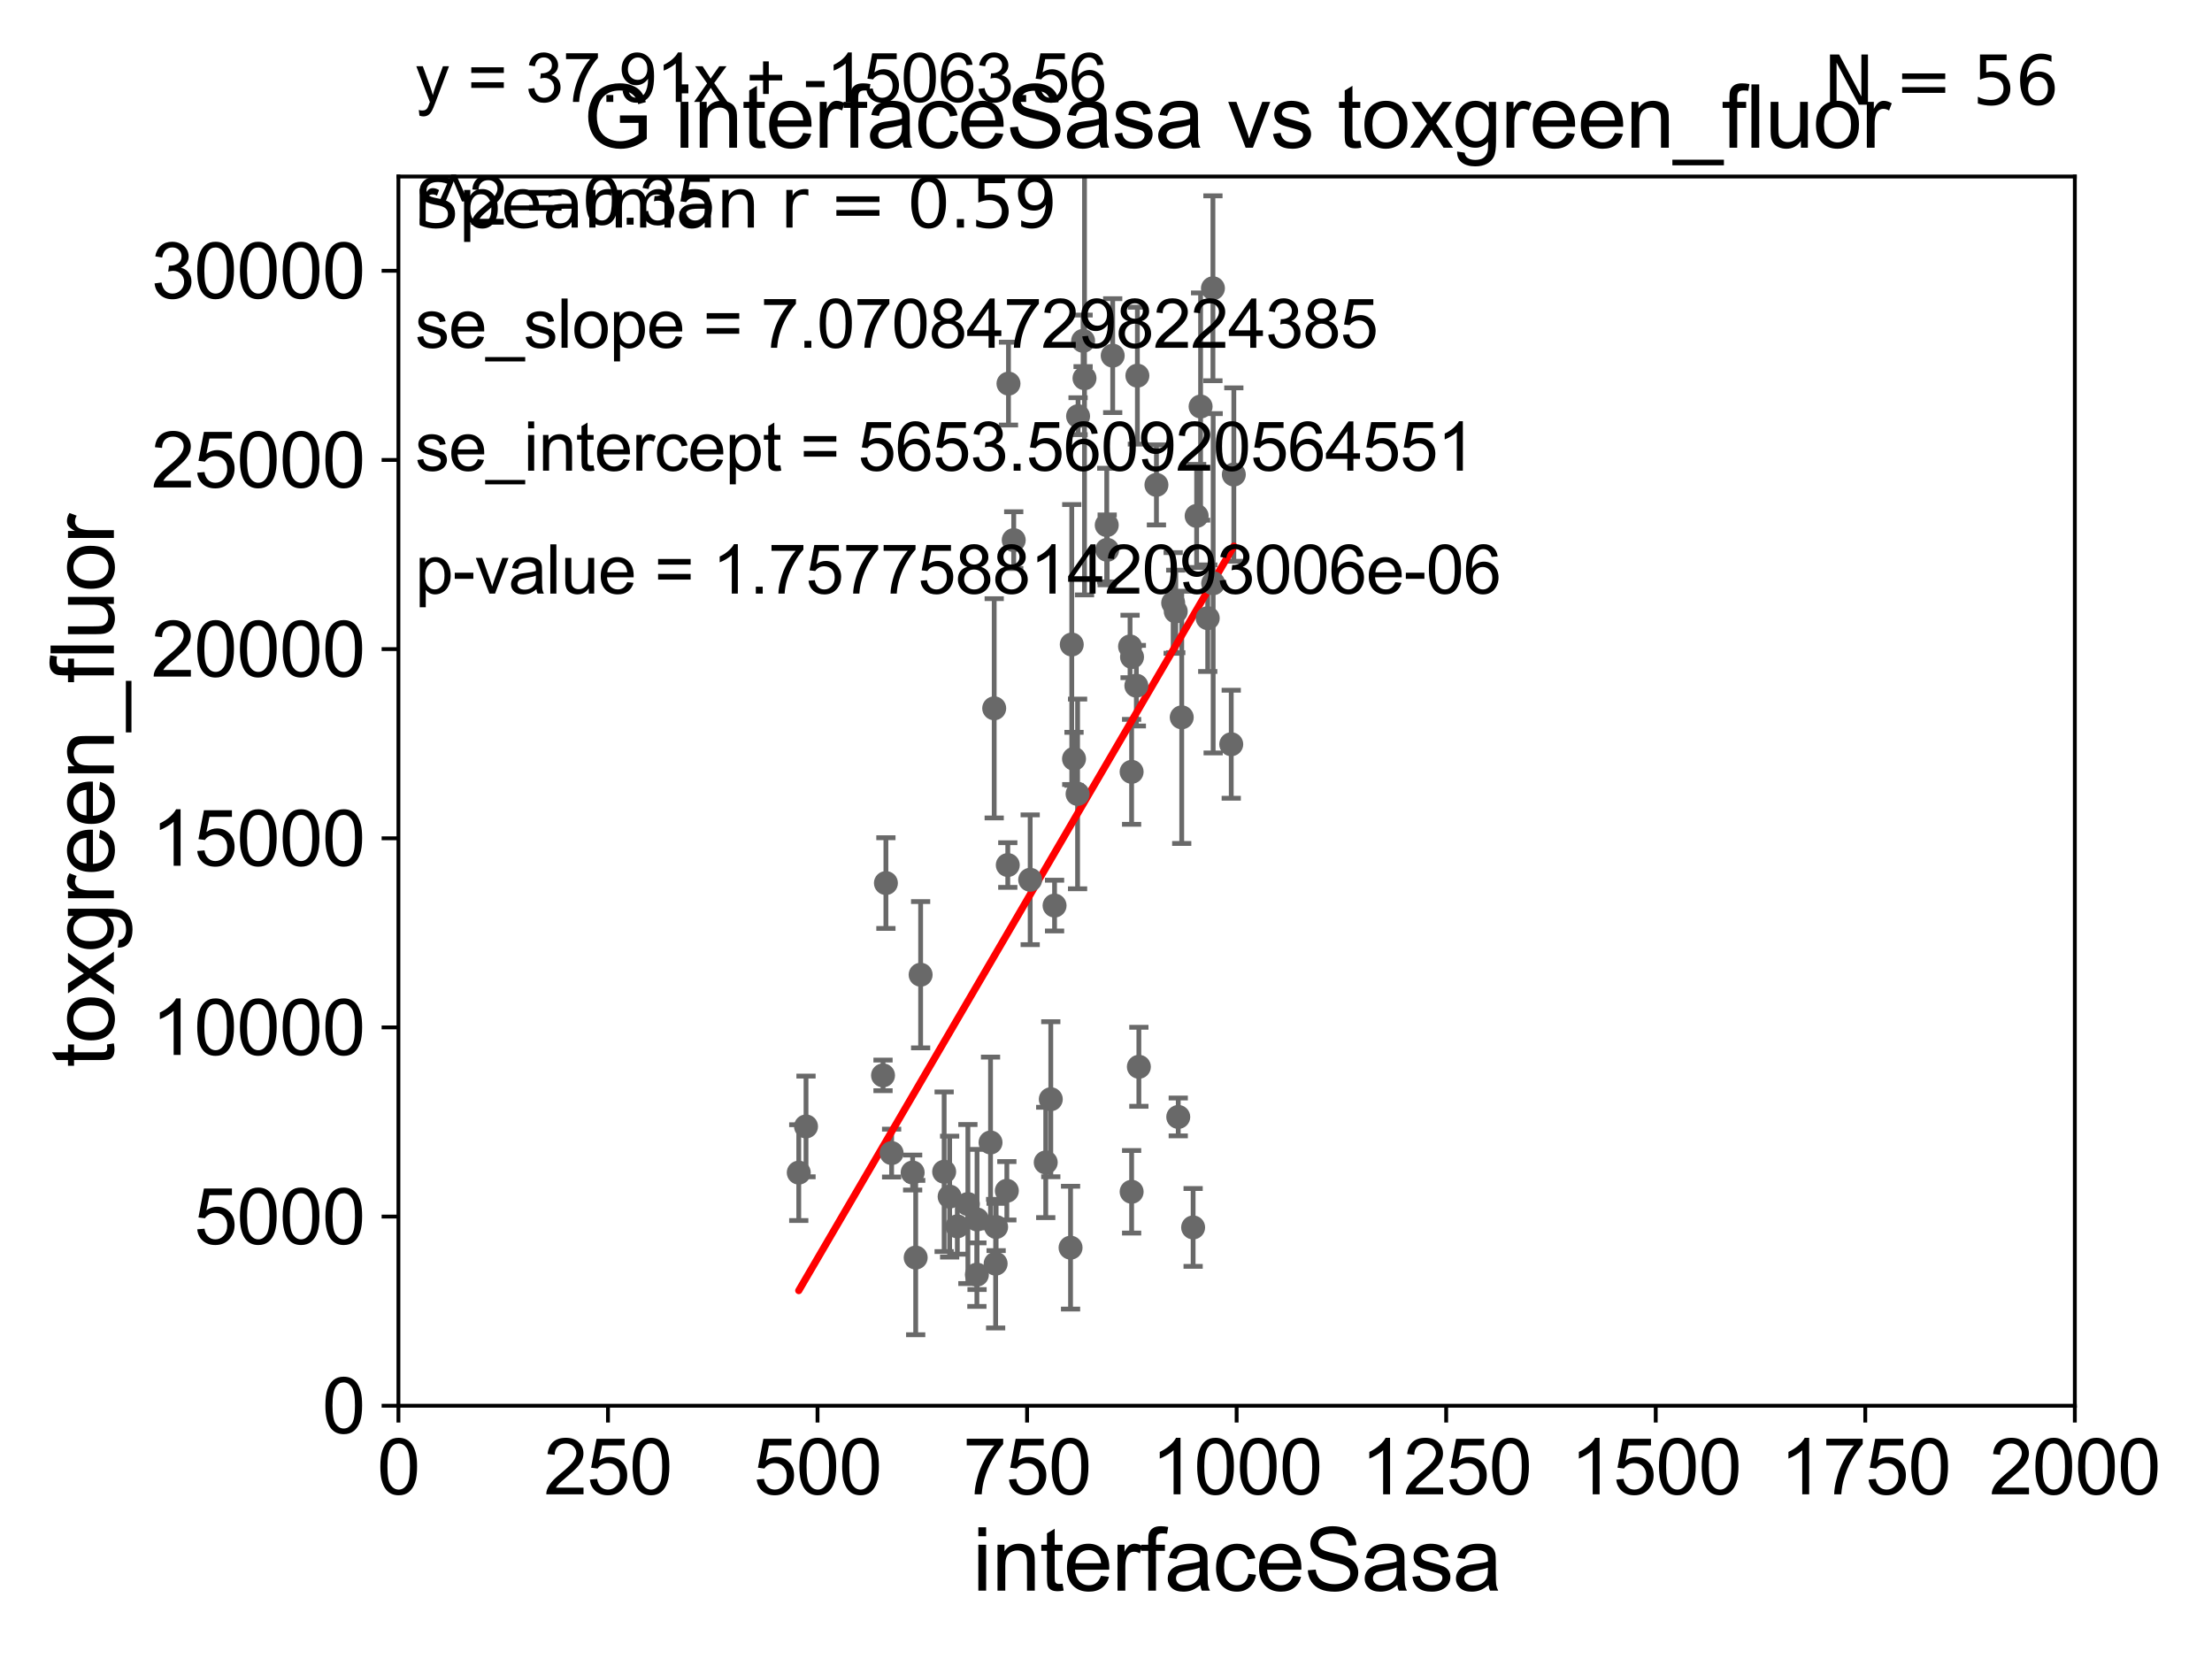 <?xml version="1.0" encoding="utf-8" standalone="no"?>
<!DOCTYPE svg PUBLIC "-//W3C//DTD SVG 1.1//EN"
  "http://www.w3.org/Graphics/SVG/1.1/DTD/svg11.dtd">
<svg xmlns:xlink="http://www.w3.org/1999/xlink" width="460.8pt" height="345.6pt" viewBox="0 0 460.8 345.6" xmlns="http://www.w3.org/2000/svg" version="1.1">
 <defs>
  <style type="text/css">*{stroke-linejoin: round; stroke-linecap: butt}</style>
 </defs>
 <g id="figure_1">
  <g id="patch_1">
   <path d="M 0 345.6 
L 460.8 345.6 
L 460.8 0 
L 0 0 
z
" style="fill: #ffffff"/>
  </g>
  <g id="axes_1">
   <g id="patch_2">
    <path d="M 83 292.84 
L 432.225 292.84 
L 432.225 36.775 
L 83 36.775 
z
" style="fill: #ffffff"/>
   </g>
   <g id="PathCollection_1">
    <defs>
     <path id="m295ead5ff3" d="M 0 1.118 
C 0.297 1.118 0.581 1 0.791 0.791 
C 1 0.581 1.118 0.297 1.118 0 
C 1.118 -0.297 1 -0.581 0.791 -0.791 
C 0.581 -1 0.297 -1.118 0 -1.118 
C -0.297 -1.118 -0.581 -1 -0.791 -0.791 
C -1 -0.581 -1.118 -0.297 -1.118 0 
C -1.118 0.297 -1 0.581 -0.791 0.791 
C -0.581 1 -0.297 1.118 0 1.118 
z
" style="stroke: #696969"/>
    </defs>
    <g clip-path="url(#pada0d534dd)">
     <use xlink:href="#m295ead5ff3" x="252.725" y="121.509" style="fill: #696969; stroke: #696969"/>
     <use xlink:href="#m295ead5ff3" x="235.739" y="248.27" style="fill: #696969; stroke: #696969"/>
     <use xlink:href="#m295ead5ff3" x="191.784" y="203.052" style="fill: #696969; stroke: #696969"/>
     <use xlink:href="#m295ead5ff3" x="245.451" y="232.681" style="fill: #696969; stroke: #696969"/>
     <use xlink:href="#m295ead5ff3" x="248.55" y="255.698" style="fill: #696969; stroke: #696969"/>
     <use xlink:href="#m295ead5ff3" x="166.398" y="244.277" style="fill: #696969; stroke: #696969"/>
     <use xlink:href="#m295ead5ff3" x="184.551" y="183.96" style="fill: #696969; stroke: #696969"/>
     <use xlink:href="#m295ead5ff3" x="223.017" y="259.913" style="fill: #696969; stroke: #696969"/>
     <use xlink:href="#m295ead5ff3" x="209.744" y="248.062" style="fill: #696969; stroke: #696969"/>
     <use xlink:href="#m295ead5ff3" x="190.121" y="244.261" style="fill: #696969; stroke: #696969"/>
     <use xlink:href="#m295ead5ff3" x="230.645" y="114.543" style="fill: #696969; stroke: #696969"/>
     <use xlink:href="#m295ead5ff3" x="207.41" y="263.244" style="fill: #696969; stroke: #696969"/>
     <use xlink:href="#m295ead5ff3" x="237.247" y="222.232" style="fill: #696969; stroke: #696969"/>
     <use xlink:href="#m295ead5ff3" x="207.511" y="255.603" style="fill: #696969; stroke: #696969"/>
     <use xlink:href="#m295ead5ff3" x="199.43" y="255.473" style="fill: #696969; stroke: #696969"/>
     <use xlink:href="#m295ead5ff3" x="244.393" y="125.604" style="fill: #696969; stroke: #696969"/>
     <use xlink:href="#m295ead5ff3" x="217.845" y="242.157" style="fill: #696969; stroke: #696969"/>
     <use xlink:href="#m295ead5ff3" x="203.504" y="265.53" style="fill: #696969; stroke: #696969"/>
     <use xlink:href="#m295ead5ff3" x="196.685" y="244.096" style="fill: #696969; stroke: #696969"/>
     <use xlink:href="#m295ead5ff3" x="206.346" y="238" style="fill: #696969; stroke: #696969"/>
     <use xlink:href="#m295ead5ff3" x="183.95" y="224.022" style="fill: #696969; stroke: #696969"/>
     <use xlink:href="#m295ead5ff3" x="203.535" y="254.037" style="fill: #696969; stroke: #696969"/>
     <use xlink:href="#m295ead5ff3" x="185.74" y="240.209" style="fill: #696969; stroke: #696969"/>
     <use xlink:href="#m295ead5ff3" x="197.827" y="249.277" style="fill: #696969; stroke: #696969"/>
     <use xlink:href="#m295ead5ff3" x="201.628" y="250.824" style="fill: #696969; stroke: #696969"/>
     <use xlink:href="#m295ead5ff3" x="209.94" y="180.204" style="fill: #696969; stroke: #696969"/>
     <use xlink:href="#m295ead5ff3" x="235.735" y="160.788" style="fill: #696969; stroke: #696969"/>
     <use xlink:href="#m295ead5ff3" x="210.085" y="79.913" style="fill: #696969; stroke: #696969"/>
     <use xlink:href="#m295ead5ff3" x="207.111" y="147.554" style="fill: #696969; stroke: #696969"/>
     <use xlink:href="#m295ead5ff3" x="257.029" y="98.854" style="fill: #696969; stroke: #696969"/>
     <use xlink:href="#m295ead5ff3" x="252.676" y="60.054" style="fill: #696969; stroke: #696969"/>
     <use xlink:href="#m295ead5ff3" x="249.283" y="107.477" style="fill: #696969; stroke: #696969"/>
     <use xlink:href="#m295ead5ff3" x="256.49" y="155.039" style="fill: #696969; stroke: #696969"/>
     <use xlink:href="#m295ead5ff3" x="235.411" y="134.669" style="fill: #696969; stroke: #696969"/>
     <use xlink:href="#m295ead5ff3" x="214.605" y="183.272" style="fill: #696969; stroke: #696969"/>
     <use xlink:href="#m295ead5ff3" x="246.177" y="149.433" style="fill: #696969; stroke: #696969"/>
     <use xlink:href="#m295ead5ff3" x="240.907" y="101.009" style="fill: #696969; stroke: #696969"/>
     <use xlink:href="#m295ead5ff3" x="223.268" y="134.265" style="fill: #696969; stroke: #696969"/>
     <use xlink:href="#m295ead5ff3" x="219.685" y="188.648" style="fill: #696969; stroke: #696969"/>
     <use xlink:href="#m295ead5ff3" x="250.106" y="84.686" style="fill: #696969; stroke: #696969"/>
     <use xlink:href="#m295ead5ff3" x="230.555" y="109.389" style="fill: #696969; stroke: #696969"/>
     <use xlink:href="#m295ead5ff3" x="236.938" y="78.259" style="fill: #696969; stroke: #696969"/>
     <use xlink:href="#m295ead5ff3" x="235.821" y="136.865" style="fill: #696969; stroke: #696969"/>
     <use xlink:href="#m295ead5ff3" x="225.63" y="71.003" style="fill: #696969; stroke: #696969"/>
     <use xlink:href="#m295ead5ff3" x="244.929" y="127.368" style="fill: #696969; stroke: #696969"/>
     <use xlink:href="#m295ead5ff3" x="251.592" y="128.779" style="fill: #696969; stroke: #696969"/>
     <use xlink:href="#m295ead5ff3" x="211.178" y="112.516" style="fill: #696969; stroke: #696969"/>
     <use xlink:href="#m295ead5ff3" x="231.796" y="74.086" style="fill: #696969; stroke: #696969"/>
     <use xlink:href="#m295ead5ff3" x="225.922" y="78.794" style="fill: #696969; stroke: #696969"/>
     <use xlink:href="#m295ead5ff3" x="224.583" y="86.698" style="fill: #696969; stroke: #696969"/>
     <use xlink:href="#m295ead5ff3" x="224.48" y="165.387" style="fill: #696969; stroke: #696969"/>
     <use xlink:href="#m295ead5ff3" x="223.738" y="158.076" style="fill: #696969; stroke: #696969"/>
     <use xlink:href="#m295ead5ff3" x="218.899" y="228.989" style="fill: #696969; stroke: #696969"/>
     <use xlink:href="#m295ead5ff3" x="236.724" y="142.84" style="fill: #696969; stroke: #696969"/>
     <use xlink:href="#m295ead5ff3" x="190.755" y="261.975" style="fill: #696969; stroke: #696969"/>
     <use xlink:href="#m295ead5ff3" x="167.909" y="234.659" style="fill: #696969; stroke: #696969"/>
    </g>
   </g>
   <g id="matplotlib.axis_1">
    <g id="xtick_1">
     <g id="line2d_1">
      <defs>
       <path id="mf9d51517ca" d="M 0 0 
L 0 3.5 
" style="stroke: #000000; stroke-width: 0.8"/>
      </defs>
      <g>
       <use xlink:href="#mf9d51517ca" x="83" y="292.84" style="stroke: #000000; stroke-width: 0.8"/>
      </g>
     </g>
     <g id="text_1">
      <!-- 0 -->
      <g transform="translate(78.551 311.293)scale(0.16 -0.16)">
       <defs>
        <path id="ArialMT-30" d="M 266 2259 
Q 266 3072 433 3567 
Q 600 4063 929 4331 
Q 1259 4600 1759 4600 
Q 2128 4600 2406 4451 
Q 2684 4303 2865 4023 
Q 3047 3744 3150 3342 
Q 3253 2941 3253 2259 
Q 3253 1453 3087 958 
Q 2922 463 2592 192 
Q 2263 -78 1759 -78 
Q 1097 -78 719 397 
Q 266 969 266 2259 
z
M 844 2259 
Q 844 1131 1108 757 
Q 1372 384 1759 384 
Q 2147 384 2411 759 
Q 2675 1134 2675 2259 
Q 2675 3391 2411 3762 
Q 2147 4134 1753 4134 
Q 1366 4134 1134 3806 
Q 844 3388 844 2259 
z
" transform="scale(0.016)"/>
       </defs>
       <use xlink:href="#ArialMT-30"/>
      </g>
     </g>
    </g>
    <g id="xtick_2">
     <g id="line2d_2">
      <g>
       <use xlink:href="#mf9d51517ca" x="126.653" y="292.84" style="stroke: #000000; stroke-width: 0.8"/>
      </g>
     </g>
     <g id="text_2">
      <!-- 250 -->
      <g transform="translate(113.307 311.293)scale(0.16 -0.16)">
       <defs>
        <path id="ArialMT-32" d="M 3222 541 
L 3222 0 
L 194 0 
Q 188 203 259 391 
Q 375 700 629 1000 
Q 884 1300 1366 1694 
Q 2113 2306 2375 2664 
Q 2638 3022 2638 3341 
Q 2638 3675 2398 3904 
Q 2159 4134 1775 4134 
Q 1369 4134 1125 3890 
Q 881 3647 878 3216 
L 300 3275 
Q 359 3922 746 4261 
Q 1134 4600 1788 4600 
Q 2447 4600 2831 4234 
Q 3216 3869 3216 3328 
Q 3216 3053 3103 2787 
Q 2991 2522 2730 2228 
Q 2469 1934 1863 1422 
Q 1356 997 1212 845 
Q 1069 694 975 541 
L 3222 541 
z
" transform="scale(0.016)"/>
        <path id="ArialMT-35" d="M 266 1200 
L 856 1250 
Q 922 819 1161 601 
Q 1400 384 1738 384 
Q 2144 384 2425 690 
Q 2706 997 2706 1503 
Q 2706 1984 2436 2262 
Q 2166 2541 1728 2541 
Q 1456 2541 1237 2417 
Q 1019 2294 894 2097 
L 366 2166 
L 809 4519 
L 3088 4519 
L 3088 3981 
L 1259 3981 
L 1013 2750 
Q 1425 3038 1878 3038 
Q 2478 3038 2890 2622 
Q 3303 2206 3303 1553 
Q 3303 931 2941 478 
Q 2500 -78 1738 -78 
Q 1113 -78 717 272 
Q 322 622 266 1200 
z
" transform="scale(0.016)"/>
       </defs>
       <use xlink:href="#ArialMT-32"/>
       <use xlink:href="#ArialMT-35" x="55.615"/>
       <use xlink:href="#ArialMT-30" x="111.23"/>
      </g>
     </g>
    </g>
    <g id="xtick_3">
     <g id="line2d_3">
      <g>
       <use xlink:href="#mf9d51517ca" x="170.306" y="292.84" style="stroke: #000000; stroke-width: 0.8"/>
      </g>
     </g>
     <g id="text_3">
      <!-- 500 -->
      <g transform="translate(156.96 311.293)scale(0.16 -0.16)">
       <use xlink:href="#ArialMT-35"/>
       <use xlink:href="#ArialMT-30" x="55.615"/>
       <use xlink:href="#ArialMT-30" x="111.23"/>
      </g>
     </g>
    </g>
    <g id="xtick_4">
     <g id="line2d_4">
      <g>
       <use xlink:href="#mf9d51517ca" x="213.959" y="292.84" style="stroke: #000000; stroke-width: 0.8"/>
      </g>
     </g>
     <g id="text_4">
      <!-- 750 -->
      <g transform="translate(200.613 311.293)scale(0.16 -0.16)">
       <defs>
        <path id="ArialMT-37" d="M 303 3981 
L 303 4522 
L 3269 4522 
L 3269 4084 
Q 2831 3619 2401 2847 
Q 1972 2075 1738 1259 
Q 1569 684 1522 0 
L 944 0 
Q 953 541 1156 1306 
Q 1359 2072 1739 2783 
Q 2119 3494 2547 3981 
L 303 3981 
z
" transform="scale(0.016)"/>
       </defs>
       <use xlink:href="#ArialMT-37"/>
       <use xlink:href="#ArialMT-35" x="55.615"/>
       <use xlink:href="#ArialMT-30" x="111.23"/>
      </g>
     </g>
    </g>
    <g id="xtick_5">
     <g id="line2d_5">
      <g>
       <use xlink:href="#mf9d51517ca" x="257.613" y="292.84" style="stroke: #000000; stroke-width: 0.8"/>
      </g>
     </g>
     <g id="text_5">
      <!-- 1000 -->
      <g transform="translate(239.817 311.293)scale(0.16 -0.16)">
       <defs>
        <path id="ArialMT-31" d="M 2384 0 
L 1822 0 
L 1822 3584 
Q 1619 3391 1289 3197 
Q 959 3003 697 2906 
L 697 3450 
Q 1169 3672 1522 3987 
Q 1875 4303 2022 4600 
L 2384 4600 
L 2384 0 
z
" transform="scale(0.016)"/>
       </defs>
       <use xlink:href="#ArialMT-31"/>
       <use xlink:href="#ArialMT-30" x="55.615"/>
       <use xlink:href="#ArialMT-30" x="111.23"/>
       <use xlink:href="#ArialMT-30" x="166.846"/>
      </g>
     </g>
    </g>
    <g id="xtick_6">
     <g id="line2d_6">
      <g>
       <use xlink:href="#mf9d51517ca" x="301.266" y="292.84" style="stroke: #000000; stroke-width: 0.8"/>
      </g>
     </g>
     <g id="text_6">
      <!-- 1250 -->
      <g transform="translate(283.471 311.293)scale(0.16 -0.16)">
       <use xlink:href="#ArialMT-31"/>
       <use xlink:href="#ArialMT-32" x="55.615"/>
       <use xlink:href="#ArialMT-35" x="111.23"/>
       <use xlink:href="#ArialMT-30" x="166.846"/>
      </g>
     </g>
    </g>
    <g id="xtick_7">
     <g id="line2d_7">
      <g>
       <use xlink:href="#mf9d51517ca" x="344.919" y="292.84" style="stroke: #000000; stroke-width: 0.8"/>
      </g>
     </g>
     <g id="text_7">
      <!-- 1500 -->
      <g transform="translate(327.124 311.293)scale(0.16 -0.16)">
       <use xlink:href="#ArialMT-31"/>
       <use xlink:href="#ArialMT-35" x="55.615"/>
       <use xlink:href="#ArialMT-30" x="111.23"/>
       <use xlink:href="#ArialMT-30" x="166.846"/>
      </g>
     </g>
    </g>
    <g id="xtick_8">
     <g id="line2d_8">
      <g>
       <use xlink:href="#mf9d51517ca" x="388.572" y="292.84" style="stroke: #000000; stroke-width: 0.8"/>
      </g>
     </g>
     <g id="text_8">
      <!-- 1750 -->
      <g transform="translate(370.777 311.293)scale(0.16 -0.16)">
       <use xlink:href="#ArialMT-31"/>
       <use xlink:href="#ArialMT-37" x="55.615"/>
       <use xlink:href="#ArialMT-35" x="111.23"/>
       <use xlink:href="#ArialMT-30" x="166.846"/>
      </g>
     </g>
    </g>
    <g id="xtick_9">
     <g id="line2d_9">
      <g>
       <use xlink:href="#mf9d51517ca" x="432.225" y="292.84" style="stroke: #000000; stroke-width: 0.8"/>
      </g>
     </g>
     <g id="text_9">
      <!-- 2000 -->
      <g transform="translate(414.43 311.293)scale(0.16 -0.16)">
       <use xlink:href="#ArialMT-32"/>
       <use xlink:href="#ArialMT-30" x="55.615"/>
       <use xlink:href="#ArialMT-30" x="111.23"/>
       <use xlink:href="#ArialMT-30" x="166.846"/>
      </g>
     </g>
    </g>
    <g id="text_10">
     <!-- interfaceSasa -->
     <g transform="translate(202.583 331.357)scale(0.18 -0.18)">
      <defs>
       <path id="ArialMT-69" d="M 425 3934 
L 425 4581 
L 988 4581 
L 988 3934 
L 425 3934 
z
M 425 0 
L 425 3319 
L 988 3319 
L 988 0 
L 425 0 
z
" transform="scale(0.016)"/>
       <path id="ArialMT-6e" d="M 422 0 
L 422 3319 
L 928 3319 
L 928 2847 
Q 1294 3394 1984 3394 
Q 2284 3394 2536 3286 
Q 2788 3178 2913 3003 
Q 3038 2828 3088 2588 
Q 3119 2431 3119 2041 
L 3119 0 
L 2556 0 
L 2556 2019 
Q 2556 2363 2490 2533 
Q 2425 2703 2258 2804 
Q 2091 2906 1866 2906 
Q 1506 2906 1245 2678 
Q 984 2450 984 1813 
L 984 0 
L 422 0 
z
" transform="scale(0.016)"/>
       <path id="ArialMT-74" d="M 1650 503 
L 1731 6 
Q 1494 -44 1306 -44 
Q 1000 -44 831 53 
Q 663 150 594 308 
Q 525 466 525 972 
L 525 2881 
L 113 2881 
L 113 3319 
L 525 3319 
L 525 4141 
L 1084 4478 
L 1084 3319 
L 1650 3319 
L 1650 2881 
L 1084 2881 
L 1084 941 
Q 1084 700 1114 631 
Q 1144 563 1211 522 
Q 1278 481 1403 481 
Q 1497 481 1650 503 
z
" transform="scale(0.016)"/>
       <path id="ArialMT-65" d="M 2694 1069 
L 3275 997 
Q 3138 488 2766 206 
Q 2394 -75 1816 -75 
Q 1088 -75 661 373 
Q 234 822 234 1631 
Q 234 2469 665 2931 
Q 1097 3394 1784 3394 
Q 2450 3394 2872 2941 
Q 3294 2488 3294 1666 
Q 3294 1616 3291 1516 
L 816 1516 
Q 847 969 1125 678 
Q 1403 388 1819 388 
Q 2128 388 2347 550 
Q 2566 713 2694 1069 
z
M 847 1978 
L 2700 1978 
Q 2663 2397 2488 2606 
Q 2219 2931 1791 2931 
Q 1403 2931 1139 2672 
Q 875 2413 847 1978 
z
" transform="scale(0.016)"/>
       <path id="ArialMT-72" d="M 416 0 
L 416 3319 
L 922 3319 
L 922 2816 
Q 1116 3169 1280 3281 
Q 1444 3394 1641 3394 
Q 1925 3394 2219 3213 
L 2025 2691 
Q 1819 2813 1613 2813 
Q 1428 2813 1281 2702 
Q 1134 2591 1072 2394 
Q 978 2094 978 1738 
L 978 0 
L 416 0 
z
" transform="scale(0.016)"/>
       <path id="ArialMT-66" d="M 556 0 
L 556 2881 
L 59 2881 
L 59 3319 
L 556 3319 
L 556 3672 
Q 556 4006 616 4169 
Q 697 4388 901 4523 
Q 1106 4659 1475 4659 
Q 1713 4659 2000 4603 
L 1916 4113 
Q 1741 4144 1584 4144 
Q 1328 4144 1222 4034 
Q 1116 3925 1116 3625 
L 1116 3319 
L 1763 3319 
L 1763 2881 
L 1116 2881 
L 1116 0 
L 556 0 
z
" transform="scale(0.016)"/>
       <path id="ArialMT-61" d="M 2588 409 
Q 2275 144 1986 34 
Q 1697 -75 1366 -75 
Q 819 -75 525 192 
Q 231 459 231 875 
Q 231 1119 342 1320 
Q 453 1522 633 1644 
Q 813 1766 1038 1828 
Q 1203 1872 1538 1913 
Q 2219 1994 2541 2106 
Q 2544 2222 2544 2253 
Q 2544 2597 2384 2738 
Q 2169 2928 1744 2928 
Q 1347 2928 1158 2789 
Q 969 2650 878 2297 
L 328 2372 
Q 403 2725 575 2942 
Q 747 3159 1072 3276 
Q 1397 3394 1825 3394 
Q 2250 3394 2515 3294 
Q 2781 3194 2906 3042 
Q 3031 2891 3081 2659 
Q 3109 2516 3109 2141 
L 3109 1391 
Q 3109 606 3145 398 
Q 3181 191 3288 0 
L 2700 0 
Q 2613 175 2588 409 
z
M 2541 1666 
Q 2234 1541 1622 1453 
Q 1275 1403 1131 1340 
Q 988 1278 909 1158 
Q 831 1038 831 891 
Q 831 666 1001 516 
Q 1172 366 1500 366 
Q 1825 366 2078 508 
Q 2331 650 2450 897 
Q 2541 1088 2541 1459 
L 2541 1666 
z
" transform="scale(0.016)"/>
       <path id="ArialMT-63" d="M 2588 1216 
L 3141 1144 
Q 3050 572 2676 248 
Q 2303 -75 1759 -75 
Q 1078 -75 664 370 
Q 250 816 250 1647 
Q 250 2184 428 2587 
Q 606 2991 970 3192 
Q 1334 3394 1763 3394 
Q 2303 3394 2647 3120 
Q 2991 2847 3088 2344 
L 2541 2259 
Q 2463 2594 2264 2762 
Q 2066 2931 1784 2931 
Q 1359 2931 1093 2626 
Q 828 2322 828 1663 
Q 828 994 1084 691 
Q 1341 388 1753 388 
Q 2084 388 2306 591 
Q 2528 794 2588 1216 
z
" transform="scale(0.016)"/>
       <path id="ArialMT-53" d="M 288 1472 
L 859 1522 
Q 900 1178 1048 958 
Q 1197 738 1509 602 
Q 1822 466 2213 466 
Q 2559 466 2825 569 
Q 3091 672 3220 851 
Q 3350 1031 3350 1244 
Q 3350 1459 3225 1620 
Q 3100 1781 2813 1891 
Q 2628 1963 1997 2114 
Q 1366 2266 1113 2400 
Q 784 2572 623 2826 
Q 463 3081 463 3397 
Q 463 3744 659 4045 
Q 856 4347 1234 4503 
Q 1613 4659 2075 4659 
Q 2584 4659 2973 4495 
Q 3363 4331 3572 4012 
Q 3781 3694 3797 3291 
L 3216 3247 
Q 3169 3681 2898 3903 
Q 2628 4125 2100 4125 
Q 1550 4125 1298 3923 
Q 1047 3722 1047 3438 
Q 1047 3191 1225 3031 
Q 1400 2872 2139 2705 
Q 2878 2538 3153 2413 
Q 3553 2228 3743 1945 
Q 3934 1663 3934 1294 
Q 3934 928 3725 604 
Q 3516 281 3123 101 
Q 2731 -78 2241 -78 
Q 1619 -78 1198 103 
Q 778 284 539 648 
Q 300 1013 288 1472 
z
" transform="scale(0.016)"/>
       <path id="ArialMT-73" d="M 197 991 
L 753 1078 
Q 800 744 1014 566 
Q 1228 388 1613 388 
Q 2000 388 2187 545 
Q 2375 703 2375 916 
Q 2375 1106 2209 1216 
Q 2094 1291 1634 1406 
Q 1016 1563 777 1677 
Q 538 1791 414 1992 
Q 291 2194 291 2438 
Q 291 2659 392 2848 
Q 494 3038 669 3163 
Q 800 3259 1026 3326 
Q 1253 3394 1513 3394 
Q 1903 3394 2198 3281 
Q 2494 3169 2634 2976 
Q 2775 2784 2828 2463 
L 2278 2388 
Q 2241 2644 2061 2787 
Q 1881 2931 1553 2931 
Q 1166 2931 1000 2803 
Q 834 2675 834 2503 
Q 834 2394 903 2306 
Q 972 2216 1119 2156 
Q 1203 2125 1616 2013 
Q 2213 1853 2448 1751 
Q 2684 1650 2818 1456 
Q 2953 1263 2953 975 
Q 2953 694 2789 445 
Q 2625 197 2315 61 
Q 2006 -75 1616 -75 
Q 969 -75 630 194 
Q 291 463 197 991 
z
" transform="scale(0.016)"/>
      </defs>
      <use xlink:href="#ArialMT-69"/>
      <use xlink:href="#ArialMT-6e" x="22.217"/>
      <use xlink:href="#ArialMT-74" x="77.832"/>
      <use xlink:href="#ArialMT-65" x="105.615"/>
      <use xlink:href="#ArialMT-72" x="161.23"/>
      <use xlink:href="#ArialMT-66" x="194.531"/>
      <use xlink:href="#ArialMT-61" x="222.314"/>
      <use xlink:href="#ArialMT-63" x="277.93"/>
      <use xlink:href="#ArialMT-65" x="327.93"/>
      <use xlink:href="#ArialMT-53" x="383.545"/>
      <use xlink:href="#ArialMT-61" x="450.244"/>
      <use xlink:href="#ArialMT-73" x="505.859"/>
      <use xlink:href="#ArialMT-61" x="555.859"/>
     </g>
    </g>
   </g>
   <g id="matplotlib.axis_2">
    <g id="ytick_1">
     <g id="line2d_10">
      <defs>
       <path id="m3cc1adaaef" d="M 0 0 
L -3.5 0 
" style="stroke: #000000; stroke-width: 0.8"/>
      </defs>
      <g>
       <use xlink:href="#m3cc1adaaef" x="83" y="292.84" style="stroke: #000000; stroke-width: 0.8"/>
      </g>
     </g>
     <g id="text_11">
      <!-- 0 -->
      <g transform="translate(67.103 298.566)scale(0.16 -0.16)">
       <use xlink:href="#ArialMT-30"/>
      </g>
     </g>
    </g>
    <g id="ytick_2">
     <g id="line2d_11">
      <g>
       <use xlink:href="#m3cc1adaaef" x="83" y="253.435" style="stroke: #000000; stroke-width: 0.8"/>
      </g>
     </g>
     <g id="text_12">
      <!-- 5000 -->
      <g transform="translate(40.41 259.162)scale(0.16 -0.16)">
       <use xlink:href="#ArialMT-35"/>
       <use xlink:href="#ArialMT-30" x="55.615"/>
       <use xlink:href="#ArialMT-30" x="111.23"/>
       <use xlink:href="#ArialMT-30" x="166.846"/>
      </g>
     </g>
    </g>
    <g id="ytick_3">
     <g id="line2d_12">
      <g>
       <use xlink:href="#m3cc1adaaef" x="83" y="214.031" style="stroke: #000000; stroke-width: 0.8"/>
      </g>
     </g>
     <g id="text_13">
      <!-- 10000 -->
      <g transform="translate(31.512 219.757)scale(0.16 -0.16)">
       <use xlink:href="#ArialMT-31"/>
       <use xlink:href="#ArialMT-30" x="55.615"/>
       <use xlink:href="#ArialMT-30" x="111.23"/>
       <use xlink:href="#ArialMT-30" x="166.846"/>
       <use xlink:href="#ArialMT-30" x="222.461"/>
      </g>
     </g>
    </g>
    <g id="ytick_4">
     <g id="line2d_13">
      <g>
       <use xlink:href="#m3cc1adaaef" x="83" y="174.626" style="stroke: #000000; stroke-width: 0.8"/>
      </g>
     </g>
     <g id="text_14">
      <!-- 15000 -->
      <g transform="translate(31.512 180.352)scale(0.16 -0.16)">
       <use xlink:href="#ArialMT-31"/>
       <use xlink:href="#ArialMT-35" x="55.615"/>
       <use xlink:href="#ArialMT-30" x="111.23"/>
       <use xlink:href="#ArialMT-30" x="166.846"/>
       <use xlink:href="#ArialMT-30" x="222.461"/>
      </g>
     </g>
    </g>
    <g id="ytick_5">
     <g id="line2d_14">
      <g>
       <use xlink:href="#m3cc1adaaef" x="83" y="135.221" style="stroke: #000000; stroke-width: 0.8"/>
      </g>
     </g>
     <g id="text_15">
      <!-- 20000 -->
      <g transform="translate(31.512 140.948)scale(0.16 -0.16)">
       <use xlink:href="#ArialMT-32"/>
       <use xlink:href="#ArialMT-30" x="55.615"/>
       <use xlink:href="#ArialMT-30" x="111.23"/>
       <use xlink:href="#ArialMT-30" x="166.846"/>
       <use xlink:href="#ArialMT-30" x="222.461"/>
      </g>
     </g>
    </g>
    <g id="ytick_6">
     <g id="line2d_15">
      <g>
       <use xlink:href="#m3cc1adaaef" x="83" y="95.817" style="stroke: #000000; stroke-width: 0.8"/>
      </g>
     </g>
     <g id="text_16">
      <!-- 25000 -->
      <g transform="translate(31.512 101.543)scale(0.16 -0.16)">
       <use xlink:href="#ArialMT-32"/>
       <use xlink:href="#ArialMT-35" x="55.615"/>
       <use xlink:href="#ArialMT-30" x="111.23"/>
       <use xlink:href="#ArialMT-30" x="166.846"/>
       <use xlink:href="#ArialMT-30" x="222.461"/>
      </g>
     </g>
    </g>
    <g id="ytick_7">
     <g id="line2d_16">
      <g>
       <use xlink:href="#m3cc1adaaef" x="83" y="56.412" style="stroke: #000000; stroke-width: 0.8"/>
      </g>
     </g>
     <g id="text_17">
      <!-- 30000 -->
      <g transform="translate(31.512 62.138)scale(0.16 -0.16)">
       <defs>
        <path id="ArialMT-33" d="M 269 1209 
L 831 1284 
Q 928 806 1161 595 
Q 1394 384 1728 384 
Q 2125 384 2398 659 
Q 2672 934 2672 1341 
Q 2672 1728 2419 1979 
Q 2166 2231 1775 2231 
Q 1616 2231 1378 2169 
L 1441 2663 
Q 1497 2656 1531 2656 
Q 1891 2656 2178 2843 
Q 2466 3031 2466 3422 
Q 2466 3731 2256 3934 
Q 2047 4138 1716 4138 
Q 1388 4138 1169 3931 
Q 950 3725 888 3313 
L 325 3413 
Q 428 3978 793 4289 
Q 1159 4600 1703 4600 
Q 2078 4600 2393 4439 
Q 2709 4278 2876 4000 
Q 3044 3722 3044 3409 
Q 3044 3113 2884 2869 
Q 2725 2625 2413 2481 
Q 2819 2388 3044 2092 
Q 3269 1797 3269 1353 
Q 3269 753 2831 336 
Q 2394 -81 1725 -81 
Q 1122 -81 723 278 
Q 325 638 269 1209 
z
" transform="scale(0.016)"/>
       </defs>
       <use xlink:href="#ArialMT-33"/>
       <use xlink:href="#ArialMT-30" x="55.615"/>
       <use xlink:href="#ArialMT-30" x="111.23"/>
       <use xlink:href="#ArialMT-30" x="166.846"/>
       <use xlink:href="#ArialMT-30" x="222.461"/>
      </g>
     </g>
    </g>
    <g id="text_18">
     <!-- toxgreen_fluor -->
     <g transform="translate(23.724 222.34)rotate(-90)scale(0.18 -0.18)">
      <defs>
       <path id="ArialMT-6f" d="M 213 1659 
Q 213 2581 725 3025 
Q 1153 3394 1769 3394 
Q 2453 3394 2887 2945 
Q 3322 2497 3322 1706 
Q 3322 1066 3130 698 
Q 2938 331 2570 128 
Q 2203 -75 1769 -75 
Q 1072 -75 642 372 
Q 213 819 213 1659 
z
M 791 1659 
Q 791 1022 1069 705 
Q 1347 388 1769 388 
Q 2188 388 2466 706 
Q 2744 1025 2744 1678 
Q 2744 2294 2464 2611 
Q 2184 2928 1769 2928 
Q 1347 2928 1069 2612 
Q 791 2297 791 1659 
z
" transform="scale(0.016)"/>
       <path id="ArialMT-78" d="M 47 0 
L 1259 1725 
L 138 3319 
L 841 3319 
L 1350 2541 
Q 1494 2319 1581 2169 
Q 1719 2375 1834 2534 
L 2394 3319 
L 3066 3319 
L 1919 1756 
L 3153 0 
L 2463 0 
L 1781 1031 
L 1600 1309 
L 728 0 
L 47 0 
z
" transform="scale(0.016)"/>
       <path id="ArialMT-67" d="M 319 -275 
L 866 -356 
Q 900 -609 1056 -725 
Q 1266 -881 1628 -881 
Q 2019 -881 2231 -725 
Q 2444 -569 2519 -288 
Q 2563 -116 2559 434 
Q 2191 0 1641 0 
Q 956 0 581 494 
Q 206 988 206 1678 
Q 206 2153 378 2554 
Q 550 2956 876 3175 
Q 1203 3394 1644 3394 
Q 2231 3394 2613 2919 
L 2613 3319 
L 3131 3319 
L 3131 450 
Q 3131 -325 2973 -648 
Q 2816 -972 2473 -1159 
Q 2131 -1347 1631 -1347 
Q 1038 -1347 672 -1080 
Q 306 -813 319 -275 
z
M 784 1719 
Q 784 1066 1043 766 
Q 1303 466 1694 466 
Q 2081 466 2343 764 
Q 2606 1063 2606 1700 
Q 2606 2309 2336 2618 
Q 2066 2928 1684 2928 
Q 1309 2928 1046 2623 
Q 784 2319 784 1719 
z
" transform="scale(0.016)"/>
       <path id="ArialMT-5f" d="M -97 -1272 
L -97 -866 
L 3631 -866 
L 3631 -1272 
L -97 -1272 
z
" transform="scale(0.016)"/>
       <path id="ArialMT-6c" d="M 409 0 
L 409 4581 
L 972 4581 
L 972 0 
L 409 0 
z
" transform="scale(0.016)"/>
       <path id="ArialMT-75" d="M 2597 0 
L 2597 488 
Q 2209 -75 1544 -75 
Q 1250 -75 995 37 
Q 741 150 617 320 
Q 494 491 444 738 
Q 409 903 409 1263 
L 409 3319 
L 972 3319 
L 972 1478 
Q 972 1038 1006 884 
Q 1059 663 1231 536 
Q 1403 409 1656 409 
Q 1909 409 2131 539 
Q 2353 669 2445 892 
Q 2538 1116 2538 1541 
L 2538 3319 
L 3100 3319 
L 3100 0 
L 2597 0 
z
" transform="scale(0.016)"/>
      </defs>
      <use xlink:href="#ArialMT-74"/>
      <use xlink:href="#ArialMT-6f" x="27.783"/>
      <use xlink:href="#ArialMT-78" x="83.398"/>
      <use xlink:href="#ArialMT-67" x="133.398"/>
      <use xlink:href="#ArialMT-72" x="189.014"/>
      <use xlink:href="#ArialMT-65" x="222.314"/>
      <use xlink:href="#ArialMT-65" x="277.93"/>
      <use xlink:href="#ArialMT-6e" x="333.545"/>
      <use xlink:href="#ArialMT-5f" x="389.16"/>
      <use xlink:href="#ArialMT-66" x="444.775"/>
      <use xlink:href="#ArialMT-6c" x="472.559"/>
      <use xlink:href="#ArialMT-75" x="494.775"/>
      <use xlink:href="#ArialMT-6f" x="550.391"/>
      <use xlink:href="#ArialMT-72" x="606.006"/>
     </g>
    </g>
   </g>
   <g id="LineCollection_1">
    <path d="M 252.725 156.853 
L 252.725 86.165 
" clip-path="url(#pada0d534dd)" style="fill: none; stroke: #696969"/>
    <path d="M 235.739 256.868 
L 235.739 239.671 
" clip-path="url(#pada0d534dd)" style="fill: none; stroke: #696969"/>
    <path d="M 191.784 218.291 
L 191.784 187.812 
" clip-path="url(#pada0d534dd)" style="fill: none; stroke: #696969"/>
    <path d="M 245.451 236.627 
L 245.451 228.734 
" clip-path="url(#pada0d534dd)" style="fill: none; stroke: #696969"/>
    <path d="M 248.55 263.806 
L 248.55 247.59 
" clip-path="url(#pada0d534dd)" style="fill: none; stroke: #696969"/>
    <path d="M 166.398 254.255 
L 166.398 234.299 
" clip-path="url(#pada0d534dd)" style="fill: none; stroke: #696969"/>
    <path d="M 184.551 193.404 
L 184.551 174.516 
" clip-path="url(#pada0d534dd)" style="fill: none; stroke: #696969"/>
    <path d="M 223.017 272.705 
L 223.017 247.12 
" clip-path="url(#pada0d534dd)" style="fill: none; stroke: #696969"/>
    <path d="M 209.744 254.149 
L 209.744 241.976 
" clip-path="url(#pada0d534dd)" style="fill: none; stroke: #696969"/>
    <path d="M 190.121 247.901 
L 190.121 240.621 
" clip-path="url(#pada0d534dd)" style="fill: none; stroke: #696969"/>
    <path d="M 230.645 121.822 
L 230.645 107.264 
" clip-path="url(#pada0d534dd)" style="fill: none; stroke: #696969"/>
    <path d="M 207.41 276.639 
L 207.41 249.848 
" clip-path="url(#pada0d534dd)" style="fill: none; stroke: #696969"/>
    <path d="M 237.247 230.461 
L 237.247 214.002 
" clip-path="url(#pada0d534dd)" style="fill: none; stroke: #696969"/>
    <path d="M 207.511 260.527 
L 207.511 250.679 
" clip-path="url(#pada0d534dd)" style="fill: none; stroke: #696969"/>
    <path d="M 199.43 261.269 
L 199.43 249.676 
" clip-path="url(#pada0d534dd)" style="fill: none; stroke: #696969"/>
    <path d="M 244.393 136.09 
L 244.393 115.117 
" clip-path="url(#pada0d534dd)" style="fill: none; stroke: #696969"/>
    <path d="M 217.845 253.647 
L 217.845 230.666 
" clip-path="url(#pada0d534dd)" style="fill: none; stroke: #696969"/>
    <path d="M 203.504 272.148 
L 203.504 258.911 
" clip-path="url(#pada0d534dd)" style="fill: none; stroke: #696969"/>
    <path d="M 196.685 260.72 
L 196.685 227.471 
" clip-path="url(#pada0d534dd)" style="fill: none; stroke: #696969"/>
    <path d="M 206.346 255.789 
L 206.346 220.212 
" clip-path="url(#pada0d534dd)" style="fill: none; stroke: #696969"/>
    <path d="M 183.95 227.21 
L 183.95 220.833 
" clip-path="url(#pada0d534dd)" style="fill: none; stroke: #696969"/>
    <path d="M 203.535 268.638 
L 203.535 239.436 
" clip-path="url(#pada0d534dd)" style="fill: none; stroke: #696969"/>
    <path d="M 185.74 245.196 
L 185.74 235.223 
" clip-path="url(#pada0d534dd)" style="fill: none; stroke: #696969"/>
    <path d="M 197.827 261.868 
L 197.827 236.686 
" clip-path="url(#pada0d534dd)" style="fill: none; stroke: #696969"/>
    <path d="M 201.628 267.388 
L 201.628 234.26 
" clip-path="url(#pada0d534dd)" style="fill: none; stroke: #696969"/>
    <path d="M 209.94 184.856 
L 209.94 175.551 
" clip-path="url(#pada0d534dd)" style="fill: none; stroke: #696969"/>
    <path d="M 235.735 171.716 
L 235.735 149.86 
" clip-path="url(#pada0d534dd)" style="fill: none; stroke: #696969"/>
    <path d="M 210.085 88.543 
L 210.085 71.283 
" clip-path="url(#pada0d534dd)" style="fill: none; stroke: #696969"/>
    <path d="M 207.111 170.389 
L 207.111 124.719 
" clip-path="url(#pada0d534dd)" style="fill: none; stroke: #696969"/>
    <path d="M 257.029 116.912 
L 257.029 80.797 
" clip-path="url(#pada0d534dd)" style="fill: none; stroke: #696969"/>
    <path d="M 252.676 79.311 
L 252.676 40.796 
" clip-path="url(#pada0d534dd)" style="fill: none; stroke: #696969"/>
    <path d="M 249.283 118.22 
L 249.283 96.734 
" clip-path="url(#pada0d534dd)" style="fill: none; stroke: #696969"/>
    <path d="M 256.49 166.291 
L 256.49 143.787 
" clip-path="url(#pada0d534dd)" style="fill: none; stroke: #696969"/>
    <path d="M 235.411 141.174 
L 235.411 128.164 
" clip-path="url(#pada0d534dd)" style="fill: none; stroke: #696969"/>
    <path d="M 214.605 196.787 
L 214.605 169.756 
" clip-path="url(#pada0d534dd)" style="fill: none; stroke: #696969"/>
    <path d="M 246.177 175.705 
L 246.177 123.161 
" clip-path="url(#pada0d534dd)" style="fill: none; stroke: #696969"/>
    <path d="M 240.907 109.352 
L 240.907 92.666 
" clip-path="url(#pada0d534dd)" style="fill: none; stroke: #696969"/>
    <path d="M 223.268 163.427 
L 223.268 105.104 
" clip-path="url(#pada0d534dd)" style="fill: none; stroke: #696969"/>
    <path d="M 219.685 193.934 
L 219.685 183.362 
" clip-path="url(#pada0d534dd)" style="fill: none; stroke: #696969"/>
    <path d="M 250.106 108.359 
L 250.106 61.014 
" clip-path="url(#pada0d534dd)" style="fill: none; stroke: #696969"/>
    <path d="M 230.555 121.222 
L 230.555 97.555 
" clip-path="url(#pada0d534dd)" style="fill: none; stroke: #696969"/>
    <path d="M 236.938 92.522 
L 236.938 63.995 
" clip-path="url(#pada0d534dd)" style="fill: none; stroke: #696969"/>
    <path d="M 235.821 137.403 
L 235.821 136.327 
" clip-path="url(#pada0d534dd)" style="fill: none; stroke: #696969"/>
    <path d="M 225.63 76.37 
L 225.63 65.636 
" clip-path="url(#pada0d534dd)" style="fill: none; stroke: #696969"/>
    <path d="M 244.929 135.966 
L 244.929 118.769 
" clip-path="url(#pada0d534dd)" style="fill: none; stroke: #696969"/>
    <path d="M 251.592 139.882 
L 251.592 117.676 
" clip-path="url(#pada0d534dd)" style="fill: none; stroke: #696969"/>
    <path d="M 211.178 118.43 
L 211.178 106.603 
" clip-path="url(#pada0d534dd)" style="fill: none; stroke: #696969"/>
    <path d="M 231.796 85.949 
L 231.796 62.223 
" clip-path="url(#pada0d534dd)" style="fill: none; stroke: #696969"/>
    <path d="M 225.922 123.929 
L 225.922 33.658 
" clip-path="url(#pada0d534dd)" style="fill: none; stroke: #696969"/>
    <path d="M 224.583 90.541 
L 224.583 82.854 
" clip-path="url(#pada0d534dd)" style="fill: none; stroke: #696969"/>
    <path d="M 224.48 185.147 
L 224.48 145.627 
" clip-path="url(#pada0d534dd)" style="fill: none; stroke: #696969"/>
    <path d="M 223.738 163.596 
L 223.738 152.555 
" clip-path="url(#pada0d534dd)" style="fill: none; stroke: #696969"/>
    <path d="M 218.899 245.137 
L 218.899 212.84 
" clip-path="url(#pada0d534dd)" style="fill: none; stroke: #696969"/>
    <path d="M 236.724 151.238 
L 236.724 134.442 
" clip-path="url(#pada0d534dd)" style="fill: none; stroke: #696969"/>
    <path d="M 190.755 278.053 
L 190.755 245.896 
" clip-path="url(#pada0d534dd)" style="fill: none; stroke: #696969"/>
    <path d="M 167.909 245.147 
L 167.909 224.171 
" clip-path="url(#pada0d534dd)" style="fill: none; stroke: #696969"/>
   </g>
   <g id="line2d_17">
    <defs>
     <path id="mc396a32713" d="M 2 0 
L -2 -0 
" style="stroke: #696969"/>
    </defs>
    <g clip-path="url(#pada0d534dd)">
     <use xlink:href="#mc396a32713" x="252.725" y="156.853" style="fill: #696969; stroke: #696969"/>
     <use xlink:href="#mc396a32713" x="235.739" y="256.868" style="fill: #696969; stroke: #696969"/>
     <use xlink:href="#mc396a32713" x="191.784" y="218.291" style="fill: #696969; stroke: #696969"/>
     <use xlink:href="#mc396a32713" x="245.451" y="236.627" style="fill: #696969; stroke: #696969"/>
     <use xlink:href="#mc396a32713" x="248.55" y="263.806" style="fill: #696969; stroke: #696969"/>
     <use xlink:href="#mc396a32713" x="166.398" y="254.255" style="fill: #696969; stroke: #696969"/>
     <use xlink:href="#mc396a32713" x="184.551" y="193.404" style="fill: #696969; stroke: #696969"/>
     <use xlink:href="#mc396a32713" x="223.017" y="272.705" style="fill: #696969; stroke: #696969"/>
     <use xlink:href="#mc396a32713" x="209.744" y="254.149" style="fill: #696969; stroke: #696969"/>
     <use xlink:href="#mc396a32713" x="190.121" y="247.901" style="fill: #696969; stroke: #696969"/>
     <use xlink:href="#mc396a32713" x="230.645" y="121.822" style="fill: #696969; stroke: #696969"/>
     <use xlink:href="#mc396a32713" x="207.41" y="276.639" style="fill: #696969; stroke: #696969"/>
     <use xlink:href="#mc396a32713" x="237.247" y="230.461" style="fill: #696969; stroke: #696969"/>
     <use xlink:href="#mc396a32713" x="207.511" y="260.527" style="fill: #696969; stroke: #696969"/>
     <use xlink:href="#mc396a32713" x="199.43" y="261.269" style="fill: #696969; stroke: #696969"/>
     <use xlink:href="#mc396a32713" x="244.393" y="136.09" style="fill: #696969; stroke: #696969"/>
     <use xlink:href="#mc396a32713" x="217.845" y="253.647" style="fill: #696969; stroke: #696969"/>
     <use xlink:href="#mc396a32713" x="203.504" y="272.148" style="fill: #696969; stroke: #696969"/>
     <use xlink:href="#mc396a32713" x="196.685" y="260.72" style="fill: #696969; stroke: #696969"/>
     <use xlink:href="#mc396a32713" x="206.346" y="255.789" style="fill: #696969; stroke: #696969"/>
     <use xlink:href="#mc396a32713" x="183.95" y="227.21" style="fill: #696969; stroke: #696969"/>
     <use xlink:href="#mc396a32713" x="203.535" y="268.638" style="fill: #696969; stroke: #696969"/>
     <use xlink:href="#mc396a32713" x="185.74" y="245.196" style="fill: #696969; stroke: #696969"/>
     <use xlink:href="#mc396a32713" x="197.827" y="261.868" style="fill: #696969; stroke: #696969"/>
     <use xlink:href="#mc396a32713" x="201.628" y="267.388" style="fill: #696969; stroke: #696969"/>
     <use xlink:href="#mc396a32713" x="209.94" y="184.856" style="fill: #696969; stroke: #696969"/>
     <use xlink:href="#mc396a32713" x="235.735" y="171.716" style="fill: #696969; stroke: #696969"/>
     <use xlink:href="#mc396a32713" x="210.085" y="88.543" style="fill: #696969; stroke: #696969"/>
     <use xlink:href="#mc396a32713" x="207.111" y="170.389" style="fill: #696969; stroke: #696969"/>
     <use xlink:href="#mc396a32713" x="257.029" y="116.912" style="fill: #696969; stroke: #696969"/>
     <use xlink:href="#mc396a32713" x="252.676" y="79.311" style="fill: #696969; stroke: #696969"/>
     <use xlink:href="#mc396a32713" x="249.283" y="118.22" style="fill: #696969; stroke: #696969"/>
     <use xlink:href="#mc396a32713" x="256.49" y="166.291" style="fill: #696969; stroke: #696969"/>
     <use xlink:href="#mc396a32713" x="235.411" y="141.174" style="fill: #696969; stroke: #696969"/>
     <use xlink:href="#mc396a32713" x="214.605" y="196.787" style="fill: #696969; stroke: #696969"/>
     <use xlink:href="#mc396a32713" x="246.177" y="175.705" style="fill: #696969; stroke: #696969"/>
     <use xlink:href="#mc396a32713" x="240.907" y="109.352" style="fill: #696969; stroke: #696969"/>
     <use xlink:href="#mc396a32713" x="223.268" y="163.427" style="fill: #696969; stroke: #696969"/>
     <use xlink:href="#mc396a32713" x="219.685" y="193.934" style="fill: #696969; stroke: #696969"/>
     <use xlink:href="#mc396a32713" x="250.106" y="108.359" style="fill: #696969; stroke: #696969"/>
     <use xlink:href="#mc396a32713" x="230.555" y="121.222" style="fill: #696969; stroke: #696969"/>
     <use xlink:href="#mc396a32713" x="236.938" y="92.522" style="fill: #696969; stroke: #696969"/>
     <use xlink:href="#mc396a32713" x="235.821" y="137.403" style="fill: #696969; stroke: #696969"/>
     <use xlink:href="#mc396a32713" x="225.63" y="76.37" style="fill: #696969; stroke: #696969"/>
     <use xlink:href="#mc396a32713" x="244.929" y="135.966" style="fill: #696969; stroke: #696969"/>
     <use xlink:href="#mc396a32713" x="251.592" y="139.882" style="fill: #696969; stroke: #696969"/>
     <use xlink:href="#mc396a32713" x="211.178" y="118.43" style="fill: #696969; stroke: #696969"/>
     <use xlink:href="#mc396a32713" x="231.796" y="85.949" style="fill: #696969; stroke: #696969"/>
     <use xlink:href="#mc396a32713" x="225.922" y="123.929" style="fill: #696969; stroke: #696969"/>
     <use xlink:href="#mc396a32713" x="224.583" y="90.541" style="fill: #696969; stroke: #696969"/>
     <use xlink:href="#mc396a32713" x="224.48" y="185.147" style="fill: #696969; stroke: #696969"/>
     <use xlink:href="#mc396a32713" x="223.738" y="163.596" style="fill: #696969; stroke: #696969"/>
     <use xlink:href="#mc396a32713" x="218.899" y="245.137" style="fill: #696969; stroke: #696969"/>
     <use xlink:href="#mc396a32713" x="236.724" y="151.238" style="fill: #696969; stroke: #696969"/>
     <use xlink:href="#mc396a32713" x="190.755" y="278.053" style="fill: #696969; stroke: #696969"/>
     <use xlink:href="#mc396a32713" x="167.909" y="245.147" style="fill: #696969; stroke: #696969"/>
    </g>
   </g>
   <g id="line2d_18">
    <g clip-path="url(#pada0d534dd)">
     <use xlink:href="#mc396a32713" x="252.725" y="86.165" style="fill: #696969; stroke: #696969"/>
     <use xlink:href="#mc396a32713" x="235.739" y="239.671" style="fill: #696969; stroke: #696969"/>
     <use xlink:href="#mc396a32713" x="191.784" y="187.812" style="fill: #696969; stroke: #696969"/>
     <use xlink:href="#mc396a32713" x="245.451" y="228.734" style="fill: #696969; stroke: #696969"/>
     <use xlink:href="#mc396a32713" x="248.55" y="247.59" style="fill: #696969; stroke: #696969"/>
     <use xlink:href="#mc396a32713" x="166.398" y="234.299" style="fill: #696969; stroke: #696969"/>
     <use xlink:href="#mc396a32713" x="184.551" y="174.516" style="fill: #696969; stroke: #696969"/>
     <use xlink:href="#mc396a32713" x="223.017" y="247.12" style="fill: #696969; stroke: #696969"/>
     <use xlink:href="#mc396a32713" x="209.744" y="241.976" style="fill: #696969; stroke: #696969"/>
     <use xlink:href="#mc396a32713" x="190.121" y="240.621" style="fill: #696969; stroke: #696969"/>
     <use xlink:href="#mc396a32713" x="230.645" y="107.264" style="fill: #696969; stroke: #696969"/>
     <use xlink:href="#mc396a32713" x="207.41" y="249.848" style="fill: #696969; stroke: #696969"/>
     <use xlink:href="#mc396a32713" x="237.247" y="214.002" style="fill: #696969; stroke: #696969"/>
     <use xlink:href="#mc396a32713" x="207.511" y="250.679" style="fill: #696969; stroke: #696969"/>
     <use xlink:href="#mc396a32713" x="199.43" y="249.676" style="fill: #696969; stroke: #696969"/>
     <use xlink:href="#mc396a32713" x="244.393" y="115.117" style="fill: #696969; stroke: #696969"/>
     <use xlink:href="#mc396a32713" x="217.845" y="230.666" style="fill: #696969; stroke: #696969"/>
     <use xlink:href="#mc396a32713" x="203.504" y="258.911" style="fill: #696969; stroke: #696969"/>
     <use xlink:href="#mc396a32713" x="196.685" y="227.471" style="fill: #696969; stroke: #696969"/>
     <use xlink:href="#mc396a32713" x="206.346" y="220.212" style="fill: #696969; stroke: #696969"/>
     <use xlink:href="#mc396a32713" x="183.95" y="220.833" style="fill: #696969; stroke: #696969"/>
     <use xlink:href="#mc396a32713" x="203.535" y="239.436" style="fill: #696969; stroke: #696969"/>
     <use xlink:href="#mc396a32713" x="185.74" y="235.223" style="fill: #696969; stroke: #696969"/>
     <use xlink:href="#mc396a32713" x="197.827" y="236.686" style="fill: #696969; stroke: #696969"/>
     <use xlink:href="#mc396a32713" x="201.628" y="234.26" style="fill: #696969; stroke: #696969"/>
     <use xlink:href="#mc396a32713" x="209.94" y="175.551" style="fill: #696969; stroke: #696969"/>
     <use xlink:href="#mc396a32713" x="235.735" y="149.86" style="fill: #696969; stroke: #696969"/>
     <use xlink:href="#mc396a32713" x="210.085" y="71.283" style="fill: #696969; stroke: #696969"/>
     <use xlink:href="#mc396a32713" x="207.111" y="124.719" style="fill: #696969; stroke: #696969"/>
     <use xlink:href="#mc396a32713" x="257.029" y="80.797" style="fill: #696969; stroke: #696969"/>
     <use xlink:href="#mc396a32713" x="252.676" y="40.796" style="fill: #696969; stroke: #696969"/>
     <use xlink:href="#mc396a32713" x="249.283" y="96.734" style="fill: #696969; stroke: #696969"/>
     <use xlink:href="#mc396a32713" x="256.49" y="143.787" style="fill: #696969; stroke: #696969"/>
     <use xlink:href="#mc396a32713" x="235.411" y="128.164" style="fill: #696969; stroke: #696969"/>
     <use xlink:href="#mc396a32713" x="214.605" y="169.756" style="fill: #696969; stroke: #696969"/>
     <use xlink:href="#mc396a32713" x="246.177" y="123.161" style="fill: #696969; stroke: #696969"/>
     <use xlink:href="#mc396a32713" x="240.907" y="92.666" style="fill: #696969; stroke: #696969"/>
     <use xlink:href="#mc396a32713" x="223.268" y="105.104" style="fill: #696969; stroke: #696969"/>
     <use xlink:href="#mc396a32713" x="219.685" y="183.362" style="fill: #696969; stroke: #696969"/>
     <use xlink:href="#mc396a32713" x="250.106" y="61.014" style="fill: #696969; stroke: #696969"/>
     <use xlink:href="#mc396a32713" x="230.555" y="97.555" style="fill: #696969; stroke: #696969"/>
     <use xlink:href="#mc396a32713" x="236.938" y="63.995" style="fill: #696969; stroke: #696969"/>
     <use xlink:href="#mc396a32713" x="235.821" y="136.327" style="fill: #696969; stroke: #696969"/>
     <use xlink:href="#mc396a32713" x="225.63" y="65.636" style="fill: #696969; stroke: #696969"/>
     <use xlink:href="#mc396a32713" x="244.929" y="118.769" style="fill: #696969; stroke: #696969"/>
     <use xlink:href="#mc396a32713" x="251.592" y="117.676" style="fill: #696969; stroke: #696969"/>
     <use xlink:href="#mc396a32713" x="211.178" y="106.603" style="fill: #696969; stroke: #696969"/>
     <use xlink:href="#mc396a32713" x="231.796" y="62.223" style="fill: #696969; stroke: #696969"/>
     <use xlink:href="#mc396a32713" x="225.922" y="33.658" style="fill: #696969; stroke: #696969"/>
     <use xlink:href="#mc396a32713" x="224.583" y="82.854" style="fill: #696969; stroke: #696969"/>
     <use xlink:href="#mc396a32713" x="224.48" y="145.627" style="fill: #696969; stroke: #696969"/>
     <use xlink:href="#mc396a32713" x="223.738" y="152.555" style="fill: #696969; stroke: #696969"/>
     <use xlink:href="#mc396a32713" x="218.899" y="212.84" style="fill: #696969; stroke: #696969"/>
     <use xlink:href="#mc396a32713" x="236.724" y="134.442" style="fill: #696969; stroke: #696969"/>
     <use xlink:href="#mc396a32713" x="190.755" y="245.896" style="fill: #696969; stroke: #696969"/>
     <use xlink:href="#mc396a32713" x="167.909" y="224.171" style="fill: #696969; stroke: #696969"/>
    </g>
   </g>
   <g id="line2d_19">
    <path d="M 252.725 121.138 
L 235.739 150.203 
L 191.784 225.415 
L 245.451 133.585 
L 248.55 128.281 
L 166.398 268.851 
L 184.551 237.79 
L 223.017 171.972 
L 209.744 194.682 
L 190.121 228.259 
L 230.645 158.918 
L 207.41 198.677 
L 237.247 147.621 
L 207.511 198.504 
L 199.43 212.331 
L 244.393 135.395 
L 217.845 180.822 
L 203.504 205.361 
L 196.685 217.028 
L 206.346 200.497 
L 183.95 238.818 
L 203.535 205.307 
L 185.74 235.756 
L 197.827 215.074 
L 201.628 208.57 
L 209.94 194.348 
L 235.735 150.209 
L 210.085 194.1 
L 207.111 199.188 
L 257.029 113.773 
L 252.676 121.221 
L 249.283 127.027 
L 256.49 114.696 
L 235.411 150.765 
L 214.605 186.364 
L 246.177 132.342 
L 240.907 141.359 
L 223.268 171.542 
L 219.685 177.673 
L 250.106 125.619 
L 230.555 159.074 
L 236.938 148.15 
L 235.821 150.063 
L 225.63 167.499 
L 244.929 134.478 
L 251.592 123.077 
L 211.178 192.229 
L 231.796 156.949 
L 225.922 167 
L 224.583 169.292 
L 224.48 169.468 
L 223.738 170.738 
L 218.899 179.017 
L 236.724 148.518 
L 190.755 227.175 
L 167.909 266.267 
" clip-path="url(#pada0d534dd)" style="fill: none; stroke: #ff0000; stroke-width: 1.5; stroke-linecap: square"/>
   </g>
   <g id="line2d_20">
    <defs>
     <path id="m9cf7785804" d="M 0 2 
C 0.53 2 1.039 1.789 1.414 1.414 
C 1.789 1.039 2 0.53 2 0 
C 2 -0.53 1.789 -1.039 1.414 -1.414 
C 1.039 -1.789 0.53 -2 0 -2 
C -0.53 -2 -1.039 -1.789 -1.414 -1.414 
C -1.789 -1.039 -2 -0.53 -2 0 
C -2 0.53 -1.789 1.039 -1.414 1.414 
C -1.039 1.789 -0.53 2 0 2 
z
" style="stroke: #696969"/>
    </defs>
    <g clip-path="url(#pada0d534dd)">
     <use xlink:href="#m9cf7785804" x="252.725" y="121.509" style="fill: #696969; stroke: #696969"/>
     <use xlink:href="#m9cf7785804" x="235.739" y="248.27" style="fill: #696969; stroke: #696969"/>
     <use xlink:href="#m9cf7785804" x="191.784" y="203.052" style="fill: #696969; stroke: #696969"/>
     <use xlink:href="#m9cf7785804" x="245.451" y="232.681" style="fill: #696969; stroke: #696969"/>
     <use xlink:href="#m9cf7785804" x="248.55" y="255.698" style="fill: #696969; stroke: #696969"/>
     <use xlink:href="#m9cf7785804" x="166.398" y="244.277" style="fill: #696969; stroke: #696969"/>
     <use xlink:href="#m9cf7785804" x="184.551" y="183.96" style="fill: #696969; stroke: #696969"/>
     <use xlink:href="#m9cf7785804" x="223.017" y="259.913" style="fill: #696969; stroke: #696969"/>
     <use xlink:href="#m9cf7785804" x="209.744" y="248.062" style="fill: #696969; stroke: #696969"/>
     <use xlink:href="#m9cf7785804" x="190.121" y="244.261" style="fill: #696969; stroke: #696969"/>
     <use xlink:href="#m9cf7785804" x="230.645" y="114.543" style="fill: #696969; stroke: #696969"/>
     <use xlink:href="#m9cf7785804" x="207.41" y="263.244" style="fill: #696969; stroke: #696969"/>
     <use xlink:href="#m9cf7785804" x="237.247" y="222.232" style="fill: #696969; stroke: #696969"/>
     <use xlink:href="#m9cf7785804" x="207.511" y="255.603" style="fill: #696969; stroke: #696969"/>
     <use xlink:href="#m9cf7785804" x="199.43" y="255.473" style="fill: #696969; stroke: #696969"/>
     <use xlink:href="#m9cf7785804" x="244.393" y="125.604" style="fill: #696969; stroke: #696969"/>
     <use xlink:href="#m9cf7785804" x="217.845" y="242.157" style="fill: #696969; stroke: #696969"/>
     <use xlink:href="#m9cf7785804" x="203.504" y="265.53" style="fill: #696969; stroke: #696969"/>
     <use xlink:href="#m9cf7785804" x="196.685" y="244.096" style="fill: #696969; stroke: #696969"/>
     <use xlink:href="#m9cf7785804" x="206.346" y="238" style="fill: #696969; stroke: #696969"/>
     <use xlink:href="#m9cf7785804" x="183.95" y="224.022" style="fill: #696969; stroke: #696969"/>
     <use xlink:href="#m9cf7785804" x="203.535" y="254.037" style="fill: #696969; stroke: #696969"/>
     <use xlink:href="#m9cf7785804" x="185.74" y="240.209" style="fill: #696969; stroke: #696969"/>
     <use xlink:href="#m9cf7785804" x="197.827" y="249.277" style="fill: #696969; stroke: #696969"/>
     <use xlink:href="#m9cf7785804" x="201.628" y="250.824" style="fill: #696969; stroke: #696969"/>
     <use xlink:href="#m9cf7785804" x="209.94" y="180.204" style="fill: #696969; stroke: #696969"/>
     <use xlink:href="#m9cf7785804" x="235.735" y="160.788" style="fill: #696969; stroke: #696969"/>
     <use xlink:href="#m9cf7785804" x="210.085" y="79.913" style="fill: #696969; stroke: #696969"/>
     <use xlink:href="#m9cf7785804" x="207.111" y="147.554" style="fill: #696969; stroke: #696969"/>
     <use xlink:href="#m9cf7785804" x="257.029" y="98.854" style="fill: #696969; stroke: #696969"/>
     <use xlink:href="#m9cf7785804" x="252.676" y="60.054" style="fill: #696969; stroke: #696969"/>
     <use xlink:href="#m9cf7785804" x="249.283" y="107.477" style="fill: #696969; stroke: #696969"/>
     <use xlink:href="#m9cf7785804" x="256.49" y="155.039" style="fill: #696969; stroke: #696969"/>
     <use xlink:href="#m9cf7785804" x="235.411" y="134.669" style="fill: #696969; stroke: #696969"/>
     <use xlink:href="#m9cf7785804" x="214.605" y="183.272" style="fill: #696969; stroke: #696969"/>
     <use xlink:href="#m9cf7785804" x="246.177" y="149.433" style="fill: #696969; stroke: #696969"/>
     <use xlink:href="#m9cf7785804" x="240.907" y="101.009" style="fill: #696969; stroke: #696969"/>
     <use xlink:href="#m9cf7785804" x="223.268" y="134.265" style="fill: #696969; stroke: #696969"/>
     <use xlink:href="#m9cf7785804" x="219.685" y="188.648" style="fill: #696969; stroke: #696969"/>
     <use xlink:href="#m9cf7785804" x="250.106" y="84.686" style="fill: #696969; stroke: #696969"/>
     <use xlink:href="#m9cf7785804" x="230.555" y="109.389" style="fill: #696969; stroke: #696969"/>
     <use xlink:href="#m9cf7785804" x="236.938" y="78.259" style="fill: #696969; stroke: #696969"/>
     <use xlink:href="#m9cf7785804" x="235.821" y="136.865" style="fill: #696969; stroke: #696969"/>
     <use xlink:href="#m9cf7785804" x="225.63" y="71.003" style="fill: #696969; stroke: #696969"/>
     <use xlink:href="#m9cf7785804" x="244.929" y="127.368" style="fill: #696969; stroke: #696969"/>
     <use xlink:href="#m9cf7785804" x="251.592" y="128.779" style="fill: #696969; stroke: #696969"/>
     <use xlink:href="#m9cf7785804" x="211.178" y="112.516" style="fill: #696969; stroke: #696969"/>
     <use xlink:href="#m9cf7785804" x="231.796" y="74.086" style="fill: #696969; stroke: #696969"/>
     <use xlink:href="#m9cf7785804" x="225.922" y="78.794" style="fill: #696969; stroke: #696969"/>
     <use xlink:href="#m9cf7785804" x="224.583" y="86.698" style="fill: #696969; stroke: #696969"/>
     <use xlink:href="#m9cf7785804" x="224.48" y="165.387" style="fill: #696969; stroke: #696969"/>
     <use xlink:href="#m9cf7785804" x="223.738" y="158.076" style="fill: #696969; stroke: #696969"/>
     <use xlink:href="#m9cf7785804" x="218.899" y="228.989" style="fill: #696969; stroke: #696969"/>
     <use xlink:href="#m9cf7785804" x="236.724" y="142.84" style="fill: #696969; stroke: #696969"/>
     <use xlink:href="#m9cf7785804" x="190.755" y="261.975" style="fill: #696969; stroke: #696969"/>
     <use xlink:href="#m9cf7785804" x="167.909" y="234.659" style="fill: #696969; stroke: #696969"/>
    </g>
   </g>
   <g id="patch_3">
    <path d="M 83 292.84 
L 83 36.775 
" style="fill: none; stroke: #000000; stroke-width: 0.8; stroke-linejoin: miter; stroke-linecap: square"/>
   </g>
   <g id="patch_4">
    <path d="M 432.225 292.84 
L 432.225 36.775 
" style="fill: none; stroke: #000000; stroke-width: 0.8; stroke-linejoin: miter; stroke-linecap: square"/>
   </g>
   <g id="patch_5">
    <path d="M 83 292.84 
L 432.225 292.84 
" style="fill: none; stroke: #000000; stroke-width: 0.8; stroke-linejoin: miter; stroke-linecap: square"/>
   </g>
   <g id="patch_6">
    <path d="M 83 36.775 
L 432.225 36.775 
" style="fill: none; stroke: #000000; stroke-width: 0.8; stroke-linejoin: miter; stroke-linecap: square"/>
   </g>
   <g id="text_19">
    <!-- N = 56 -->
    <g transform="translate(379.814 21.806)scale(0.14 -0.14)">
     <defs>
      <path id="DejaVuSans-4e" d="M 628 4666 
L 1478 4666 
L 3547 763 
L 3547 4666 
L 4159 4666 
L 4159 0 
L 3309 0 
L 1241 3903 
L 1241 0 
L 628 0 
L 628 4666 
z
" transform="scale(0.016)"/>
      <path id="DejaVuSans-20" transform="scale(0.016)"/>
      <path id="DejaVuSans-3d" d="M 678 2906 
L 4684 2906 
L 4684 2381 
L 678 2381 
L 678 2906 
z
M 678 1631 
L 4684 1631 
L 4684 1100 
L 678 1100 
L 678 1631 
z
" transform="scale(0.016)"/>
      <path id="DejaVuSans-35" d="M 691 4666 
L 3169 4666 
L 3169 4134 
L 1269 4134 
L 1269 2991 
Q 1406 3038 1543 3061 
Q 1681 3084 1819 3084 
Q 2600 3084 3056 2656 
Q 3513 2228 3513 1497 
Q 3513 744 3044 326 
Q 2575 -91 1722 -91 
Q 1428 -91 1123 -41 
Q 819 9 494 109 
L 494 744 
Q 775 591 1075 516 
Q 1375 441 1709 441 
Q 2250 441 2565 725 
Q 2881 1009 2881 1497 
Q 2881 1984 2565 2268 
Q 2250 2553 1709 2553 
Q 1456 2553 1204 2497 
Q 953 2441 691 2322 
L 691 4666 
z
" transform="scale(0.016)"/>
      <path id="DejaVuSans-36" d="M 2113 2584 
Q 1688 2584 1439 2293 
Q 1191 2003 1191 1497 
Q 1191 994 1439 701 
Q 1688 409 2113 409 
Q 2538 409 2786 701 
Q 3034 994 3034 1497 
Q 3034 2003 2786 2293 
Q 2538 2584 2113 2584 
z
M 3366 4563 
L 3366 3988 
Q 3128 4100 2886 4159 
Q 2644 4219 2406 4219 
Q 1781 4219 1451 3797 
Q 1122 3375 1075 2522 
Q 1259 2794 1537 2939 
Q 1816 3084 2150 3084 
Q 2853 3084 3261 2657 
Q 3669 2231 3669 1497 
Q 3669 778 3244 343 
Q 2819 -91 2113 -91 
Q 1303 -91 875 529 
Q 447 1150 447 2328 
Q 447 3434 972 4092 
Q 1497 4750 2381 4750 
Q 2619 4750 2861 4703 
Q 3103 4656 3366 4563 
z
" transform="scale(0.016)"/>
     </defs>
     <use xlink:href="#DejaVuSans-4e"/>
     <use xlink:href="#DejaVuSans-20" x="74.805"/>
     <use xlink:href="#DejaVuSans-3d" x="106.592"/>
     <use xlink:href="#DejaVuSans-20" x="190.381"/>
     <use xlink:href="#DejaVuSans-35" x="222.168"/>
     <use xlink:href="#DejaVuSans-36" x="285.791"/>
    </g>
   </g>
   <g id="text_20">
    <!-- Spearman r = 0.59 -->
    <g transform="translate(86.492 47.413)scale(0.14 -0.14)">
     <defs>
      <path id="DejaVuSans-53" d="M 3425 4513 
L 3425 3897 
Q 3066 4069 2747 4153 
Q 2428 4238 2131 4238 
Q 1616 4238 1336 4038 
Q 1056 3838 1056 3469 
Q 1056 3159 1242 3001 
Q 1428 2844 1947 2747 
L 2328 2669 
Q 3034 2534 3370 2195 
Q 3706 1856 3706 1288 
Q 3706 609 3251 259 
Q 2797 -91 1919 -91 
Q 1588 -91 1214 -16 
Q 841 59 441 206 
L 441 856 
Q 825 641 1194 531 
Q 1563 422 1919 422 
Q 2459 422 2753 634 
Q 3047 847 3047 1241 
Q 3047 1584 2836 1778 
Q 2625 1972 2144 2069 
L 1759 2144 
Q 1053 2284 737 2584 
Q 422 2884 422 3419 
Q 422 4038 858 4394 
Q 1294 4750 2059 4750 
Q 2388 4750 2728 4690 
Q 3069 4631 3425 4513 
z
" transform="scale(0.016)"/>
      <path id="DejaVuSans-70" d="M 1159 525 
L 1159 -1331 
L 581 -1331 
L 581 3500 
L 1159 3500 
L 1159 2969 
Q 1341 3281 1617 3432 
Q 1894 3584 2278 3584 
Q 2916 3584 3314 3078 
Q 3713 2572 3713 1747 
Q 3713 922 3314 415 
Q 2916 -91 2278 -91 
Q 1894 -91 1617 61 
Q 1341 213 1159 525 
z
M 3116 1747 
Q 3116 2381 2855 2742 
Q 2594 3103 2138 3103 
Q 1681 3103 1420 2742 
Q 1159 2381 1159 1747 
Q 1159 1113 1420 752 
Q 1681 391 2138 391 
Q 2594 391 2855 752 
Q 3116 1113 3116 1747 
z
" transform="scale(0.016)"/>
      <path id="DejaVuSans-65" d="M 3597 1894 
L 3597 1613 
L 953 1613 
Q 991 1019 1311 708 
Q 1631 397 2203 397 
Q 2534 397 2845 478 
Q 3156 559 3463 722 
L 3463 178 
Q 3153 47 2828 -22 
Q 2503 -91 2169 -91 
Q 1331 -91 842 396 
Q 353 884 353 1716 
Q 353 2575 817 3079 
Q 1281 3584 2069 3584 
Q 2775 3584 3186 3129 
Q 3597 2675 3597 1894 
z
M 3022 2063 
Q 3016 2534 2758 2815 
Q 2500 3097 2075 3097 
Q 1594 3097 1305 2825 
Q 1016 2553 972 2059 
L 3022 2063 
z
" transform="scale(0.016)"/>
      <path id="DejaVuSans-61" d="M 2194 1759 
Q 1497 1759 1228 1600 
Q 959 1441 959 1056 
Q 959 750 1161 570 
Q 1363 391 1709 391 
Q 2188 391 2477 730 
Q 2766 1069 2766 1631 
L 2766 1759 
L 2194 1759 
z
M 3341 1997 
L 3341 0 
L 2766 0 
L 2766 531 
Q 2569 213 2275 61 
Q 1981 -91 1556 -91 
Q 1019 -91 701 211 
Q 384 513 384 1019 
Q 384 1609 779 1909 
Q 1175 2209 1959 2209 
L 2766 2209 
L 2766 2266 
Q 2766 2663 2505 2880 
Q 2244 3097 1772 3097 
Q 1472 3097 1187 3025 
Q 903 2953 641 2809 
L 641 3341 
Q 956 3463 1253 3523 
Q 1550 3584 1831 3584 
Q 2591 3584 2966 3190 
Q 3341 2797 3341 1997 
z
" transform="scale(0.016)"/>
      <path id="DejaVuSans-72" d="M 2631 2963 
Q 2534 3019 2420 3045 
Q 2306 3072 2169 3072 
Q 1681 3072 1420 2755 
Q 1159 2438 1159 1844 
L 1159 0 
L 581 0 
L 581 3500 
L 1159 3500 
L 1159 2956 
Q 1341 3275 1631 3429 
Q 1922 3584 2338 3584 
Q 2397 3584 2469 3576 
Q 2541 3569 2628 3553 
L 2631 2963 
z
" transform="scale(0.016)"/>
      <path id="DejaVuSans-6d" d="M 3328 2828 
Q 3544 3216 3844 3400 
Q 4144 3584 4550 3584 
Q 5097 3584 5394 3201 
Q 5691 2819 5691 2113 
L 5691 0 
L 5113 0 
L 5113 2094 
Q 5113 2597 4934 2840 
Q 4756 3084 4391 3084 
Q 3944 3084 3684 2787 
Q 3425 2491 3425 1978 
L 3425 0 
L 2847 0 
L 2847 2094 
Q 2847 2600 2669 2842 
Q 2491 3084 2119 3084 
Q 1678 3084 1418 2786 
Q 1159 2488 1159 1978 
L 1159 0 
L 581 0 
L 581 3500 
L 1159 3500 
L 1159 2956 
Q 1356 3278 1631 3431 
Q 1906 3584 2284 3584 
Q 2666 3584 2933 3390 
Q 3200 3197 3328 2828 
z
" transform="scale(0.016)"/>
      <path id="DejaVuSans-6e" d="M 3513 2113 
L 3513 0 
L 2938 0 
L 2938 2094 
Q 2938 2591 2744 2837 
Q 2550 3084 2163 3084 
Q 1697 3084 1428 2787 
Q 1159 2491 1159 1978 
L 1159 0 
L 581 0 
L 581 3500 
L 1159 3500 
L 1159 2956 
Q 1366 3272 1645 3428 
Q 1925 3584 2291 3584 
Q 2894 3584 3203 3211 
Q 3513 2838 3513 2113 
z
" transform="scale(0.016)"/>
      <path id="DejaVuSans-30" d="M 2034 4250 
Q 1547 4250 1301 3770 
Q 1056 3291 1056 2328 
Q 1056 1369 1301 889 
Q 1547 409 2034 409 
Q 2525 409 2770 889 
Q 3016 1369 3016 2328 
Q 3016 3291 2770 3770 
Q 2525 4250 2034 4250 
z
M 2034 4750 
Q 2819 4750 3233 4129 
Q 3647 3509 3647 2328 
Q 3647 1150 3233 529 
Q 2819 -91 2034 -91 
Q 1250 -91 836 529 
Q 422 1150 422 2328 
Q 422 3509 836 4129 
Q 1250 4750 2034 4750 
z
" transform="scale(0.016)"/>
      <path id="DejaVuSans-2e" d="M 684 794 
L 1344 794 
L 1344 0 
L 684 0 
L 684 794 
z
" transform="scale(0.016)"/>
      <path id="DejaVuSans-39" d="M 703 97 
L 703 672 
Q 941 559 1184 500 
Q 1428 441 1663 441 
Q 2288 441 2617 861 
Q 2947 1281 2994 2138 
Q 2813 1869 2534 1725 
Q 2256 1581 1919 1581 
Q 1219 1581 811 2004 
Q 403 2428 403 3163 
Q 403 3881 828 4315 
Q 1253 4750 1959 4750 
Q 2769 4750 3195 4129 
Q 3622 3509 3622 2328 
Q 3622 1225 3098 567 
Q 2575 -91 1691 -91 
Q 1453 -91 1209 -44 
Q 966 3 703 97 
z
M 1959 2075 
Q 2384 2075 2632 2365 
Q 2881 2656 2881 3163 
Q 2881 3666 2632 3958 
Q 2384 4250 1959 4250 
Q 1534 4250 1286 3958 
Q 1038 3666 1038 3163 
Q 1038 2656 1286 2365 
Q 1534 2075 1959 2075 
z
" transform="scale(0.016)"/>
     </defs>
     <use xlink:href="#DejaVuSans-53"/>
     <use xlink:href="#DejaVuSans-70" x="63.477"/>
     <use xlink:href="#DejaVuSans-65" x="126.953"/>
     <use xlink:href="#DejaVuSans-61" x="188.477"/>
     <use xlink:href="#DejaVuSans-72" x="249.756"/>
     <use xlink:href="#DejaVuSans-6d" x="289.119"/>
     <use xlink:href="#DejaVuSans-61" x="386.531"/>
     <use xlink:href="#DejaVuSans-6e" x="447.811"/>
     <use xlink:href="#DejaVuSans-20" x="511.189"/>
     <use xlink:href="#DejaVuSans-72" x="542.977"/>
     <use xlink:href="#DejaVuSans-20" x="584.09"/>
     <use xlink:href="#DejaVuSans-3d" x="615.877"/>
     <use xlink:href="#DejaVuSans-20" x="699.666"/>
     <use xlink:href="#DejaVuSans-30" x="731.453"/>
     <use xlink:href="#DejaVuSans-2e" x="795.076"/>
     <use xlink:href="#DejaVuSans-35" x="826.863"/>
     <use xlink:href="#DejaVuSans-39" x="890.486"/>
    </g>
   </g>
   <g id="text_21">
    <!-- r^2 = 0.35 -->
    <g transform="translate(86.492 46.796)scale(0.14 -0.14)">
     <defs>
      <path id="ArialMT-5e" d="M 747 2156 
L 169 2156 
L 1272 4659 
L 1725 4659 
L 2834 2156 
L 2269 2156 
L 1497 4022 
L 747 2156 
z
" transform="scale(0.016)"/>
      <path id="ArialMT-20" transform="scale(0.016)"/>
      <path id="ArialMT-3d" d="M 3381 2694 
L 356 2694 
L 356 3219 
L 3381 3219 
L 3381 2694 
z
M 3381 1303 
L 356 1303 
L 356 1828 
L 3381 1828 
L 3381 1303 
z
" transform="scale(0.016)"/>
      <path id="ArialMT-2e" d="M 581 0 
L 581 641 
L 1222 641 
L 1222 0 
L 581 0 
z
" transform="scale(0.016)"/>
     </defs>
     <use xlink:href="#ArialMT-72"/>
     <use xlink:href="#ArialMT-5e" x="33.301"/>
     <use xlink:href="#ArialMT-32" x="80.225"/>
     <use xlink:href="#ArialMT-20" x="135.84"/>
     <use xlink:href="#ArialMT-3d" x="163.623"/>
     <use xlink:href="#ArialMT-20" x="222.021"/>
     <use xlink:href="#ArialMT-30" x="249.805"/>
     <use xlink:href="#ArialMT-2e" x="305.42"/>
     <use xlink:href="#ArialMT-33" x="333.203"/>
     <use xlink:href="#ArialMT-35" x="388.818"/>
    </g>
   </g>
   <g id="text_22">
    <!-- y = 37.91x + -15063.56 -->
    <g transform="translate(86.492 21.231)scale(0.14 -0.14)">
     <defs>
      <path id="ArialMT-79" d="M 397 -1278 
L 334 -750 
Q 519 -800 656 -800 
Q 844 -800 956 -737 
Q 1069 -675 1141 -563 
Q 1194 -478 1313 -144 
Q 1328 -97 1363 -6 
L 103 3319 
L 709 3319 
L 1400 1397 
Q 1534 1031 1641 628 
Q 1738 1016 1872 1384 
L 2581 3319 
L 3144 3319 
L 1881 -56 
Q 1678 -603 1566 -809 
Q 1416 -1088 1222 -1217 
Q 1028 -1347 759 -1347 
Q 597 -1347 397 -1278 
z
" transform="scale(0.016)"/>
      <path id="ArialMT-39" d="M 350 1059 
L 891 1109 
Q 959 728 1153 556 
Q 1347 384 1650 384 
Q 1909 384 2104 503 
Q 2300 622 2425 820 
Q 2550 1019 2634 1356 
Q 2719 1694 2719 2044 
Q 2719 2081 2716 2156 
Q 2547 1888 2255 1720 
Q 1963 1553 1622 1553 
Q 1053 1553 659 1965 
Q 266 2378 266 3053 
Q 266 3750 677 4175 
Q 1088 4600 1706 4600 
Q 2153 4600 2523 4359 
Q 2894 4119 3086 3673 
Q 3278 3228 3278 2384 
Q 3278 1506 3087 986 
Q 2897 466 2520 194 
Q 2144 -78 1638 -78 
Q 1100 -78 759 220 
Q 419 519 350 1059 
z
M 2653 3081 
Q 2653 3566 2395 3850 
Q 2138 4134 1775 4134 
Q 1400 4134 1122 3828 
Q 844 3522 844 3034 
Q 844 2597 1108 2323 
Q 1372 2050 1759 2050 
Q 2150 2050 2401 2323 
Q 2653 2597 2653 3081 
z
" transform="scale(0.016)"/>
      <path id="ArialMT-2b" d="M 1603 741 
L 1603 1997 
L 356 1997 
L 356 2522 
L 1603 2522 
L 1603 3769 
L 2134 3769 
L 2134 2522 
L 3381 2522 
L 3381 1997 
L 2134 1997 
L 2134 741 
L 1603 741 
z
" transform="scale(0.016)"/>
      <path id="ArialMT-2d" d="M 203 1375 
L 203 1941 
L 1931 1941 
L 1931 1375 
L 203 1375 
z
" transform="scale(0.016)"/>
      <path id="ArialMT-36" d="M 3184 3459 
L 2625 3416 
Q 2550 3747 2413 3897 
Q 2184 4138 1850 4138 
Q 1581 4138 1378 3988 
Q 1113 3794 959 3422 
Q 806 3050 800 2363 
Q 1003 2672 1297 2822 
Q 1591 2972 1913 2972 
Q 2475 2972 2870 2558 
Q 3266 2144 3266 1488 
Q 3266 1056 3080 686 
Q 2894 316 2569 119 
Q 2244 -78 1831 -78 
Q 1128 -78 684 439 
Q 241 956 241 2144 
Q 241 3472 731 4075 
Q 1159 4600 1884 4600 
Q 2425 4600 2770 4297 
Q 3116 3994 3184 3459 
z
M 888 1484 
Q 888 1194 1011 928 
Q 1134 663 1356 523 
Q 1578 384 1822 384 
Q 2178 384 2434 671 
Q 2691 959 2691 1453 
Q 2691 1928 2437 2201 
Q 2184 2475 1800 2475 
Q 1419 2475 1153 2201 
Q 888 1928 888 1484 
z
" transform="scale(0.016)"/>
     </defs>
     <use xlink:href="#ArialMT-79"/>
     <use xlink:href="#ArialMT-20" x="50"/>
     <use xlink:href="#ArialMT-3d" x="77.783"/>
     <use xlink:href="#ArialMT-20" x="136.182"/>
     <use xlink:href="#ArialMT-33" x="163.965"/>
     <use xlink:href="#ArialMT-37" x="219.58"/>
     <use xlink:href="#ArialMT-2e" x="275.195"/>
     <use xlink:href="#ArialMT-39" x="302.979"/>
     <use xlink:href="#ArialMT-31" x="358.594"/>
     <use xlink:href="#ArialMT-78" x="414.209"/>
     <use xlink:href="#ArialMT-20" x="464.209"/>
     <use xlink:href="#ArialMT-2b" x="491.992"/>
     <use xlink:href="#ArialMT-20" x="550.391"/>
     <use xlink:href="#ArialMT-2d" x="578.174"/>
     <use xlink:href="#ArialMT-31" x="611.475"/>
     <use xlink:href="#ArialMT-35" x="667.09"/>
     <use xlink:href="#ArialMT-30" x="722.705"/>
     <use xlink:href="#ArialMT-36" x="778.32"/>
     <use xlink:href="#ArialMT-33" x="833.936"/>
     <use xlink:href="#ArialMT-2e" x="889.551"/>
     <use xlink:href="#ArialMT-35" x="917.334"/>
     <use xlink:href="#ArialMT-36" x="972.949"/>
    </g>
   </g>
   <g id="text_23">
    <!-- se_slope = 7.070847298224385 -->
    <g transform="translate(86.492 72.444)scale(0.14 -0.14)">
     <defs>
      <path id="ArialMT-70" d="M 422 -1272 
L 422 3319 
L 934 3319 
L 934 2888 
Q 1116 3141 1344 3267 
Q 1572 3394 1897 3394 
Q 2322 3394 2647 3175 
Q 2972 2956 3137 2557 
Q 3303 2159 3303 1684 
Q 3303 1175 3120 767 
Q 2938 359 2589 142 
Q 2241 -75 1856 -75 
Q 1575 -75 1351 44 
Q 1128 163 984 344 
L 984 -1272 
L 422 -1272 
z
M 931 1641 
Q 931 1000 1190 694 
Q 1450 388 1819 388 
Q 2194 388 2461 705 
Q 2728 1022 2728 1688 
Q 2728 2322 2467 2637 
Q 2206 2953 1844 2953 
Q 1484 2953 1207 2617 
Q 931 2281 931 1641 
z
" transform="scale(0.016)"/>
      <path id="ArialMT-38" d="M 1131 2484 
Q 781 2613 612 2850 
Q 444 3088 444 3419 
Q 444 3919 803 4259 
Q 1163 4600 1759 4600 
Q 2359 4600 2725 4251 
Q 3091 3903 3091 3403 
Q 3091 3084 2923 2848 
Q 2756 2613 2416 2484 
Q 2838 2347 3058 2040 
Q 3278 1734 3278 1309 
Q 3278 722 2862 322 
Q 2447 -78 1769 -78 
Q 1091 -78 675 323 
Q 259 725 259 1325 
Q 259 1772 486 2073 
Q 713 2375 1131 2484 
z
M 1019 3438 
Q 1019 3113 1228 2906 
Q 1438 2700 1772 2700 
Q 2097 2700 2305 2904 
Q 2513 3109 2513 3406 
Q 2513 3716 2298 3927 
Q 2084 4138 1766 4138 
Q 1444 4138 1231 3931 
Q 1019 3725 1019 3438 
z
M 838 1322 
Q 838 1081 952 856 
Q 1066 631 1291 507 
Q 1516 384 1775 384 
Q 2178 384 2440 643 
Q 2703 903 2703 1303 
Q 2703 1709 2433 1975 
Q 2163 2241 1756 2241 
Q 1359 2241 1098 1978 
Q 838 1716 838 1322 
z
" transform="scale(0.016)"/>
      <path id="ArialMT-34" d="M 2069 0 
L 2069 1097 
L 81 1097 
L 81 1613 
L 2172 4581 
L 2631 4581 
L 2631 1613 
L 3250 1613 
L 3250 1097 
L 2631 1097 
L 2631 0 
L 2069 0 
z
M 2069 1613 
L 2069 3678 
L 634 1613 
L 2069 1613 
z
" transform="scale(0.016)"/>
     </defs>
     <use xlink:href="#ArialMT-73"/>
     <use xlink:href="#ArialMT-65" x="50"/>
     <use xlink:href="#ArialMT-5f" x="105.615"/>
     <use xlink:href="#ArialMT-73" x="161.23"/>
     <use xlink:href="#ArialMT-6c" x="211.23"/>
     <use xlink:href="#ArialMT-6f" x="233.447"/>
     <use xlink:href="#ArialMT-70" x="289.062"/>
     <use xlink:href="#ArialMT-65" x="344.678"/>
     <use xlink:href="#ArialMT-20" x="400.293"/>
     <use xlink:href="#ArialMT-3d" x="428.076"/>
     <use xlink:href="#ArialMT-20" x="486.475"/>
     <use xlink:href="#ArialMT-37" x="514.258"/>
     <use xlink:href="#ArialMT-2e" x="569.873"/>
     <use xlink:href="#ArialMT-30" x="597.656"/>
     <use xlink:href="#ArialMT-37" x="653.271"/>
     <use xlink:href="#ArialMT-30" x="708.887"/>
     <use xlink:href="#ArialMT-38" x="764.502"/>
     <use xlink:href="#ArialMT-34" x="820.117"/>
     <use xlink:href="#ArialMT-37" x="875.732"/>
     <use xlink:href="#ArialMT-32" x="931.348"/>
     <use xlink:href="#ArialMT-39" x="986.963"/>
     <use xlink:href="#ArialMT-38" x="1042.578"/>
     <use xlink:href="#ArialMT-32" x="1098.193"/>
     <use xlink:href="#ArialMT-32" x="1153.809"/>
     <use xlink:href="#ArialMT-34" x="1209.424"/>
     <use xlink:href="#ArialMT-33" x="1265.039"/>
     <use xlink:href="#ArialMT-38" x="1320.654"/>
     <use xlink:href="#ArialMT-35" x="1376.27"/>
    </g>
   </g>
   <g id="text_24">
    <!-- se_intercept = 5653.560920564551 -->
    <g transform="translate(86.492 98.05)scale(0.14 -0.14)">
     <use xlink:href="#ArialMT-73"/>
     <use xlink:href="#ArialMT-65" x="50"/>
     <use xlink:href="#ArialMT-5f" x="105.615"/>
     <use xlink:href="#ArialMT-69" x="161.23"/>
     <use xlink:href="#ArialMT-6e" x="183.447"/>
     <use xlink:href="#ArialMT-74" x="239.062"/>
     <use xlink:href="#ArialMT-65" x="266.846"/>
     <use xlink:href="#ArialMT-72" x="322.461"/>
     <use xlink:href="#ArialMT-63" x="355.762"/>
     <use xlink:href="#ArialMT-65" x="405.762"/>
     <use xlink:href="#ArialMT-70" x="461.377"/>
     <use xlink:href="#ArialMT-74" x="516.992"/>
     <use xlink:href="#ArialMT-20" x="544.775"/>
     <use xlink:href="#ArialMT-3d" x="572.559"/>
     <use xlink:href="#ArialMT-20" x="630.957"/>
     <use xlink:href="#ArialMT-35" x="658.74"/>
     <use xlink:href="#ArialMT-36" x="714.355"/>
     <use xlink:href="#ArialMT-35" x="769.971"/>
     <use xlink:href="#ArialMT-33" x="825.586"/>
     <use xlink:href="#ArialMT-2e" x="881.201"/>
     <use xlink:href="#ArialMT-35" x="908.984"/>
     <use xlink:href="#ArialMT-36" x="964.6"/>
     <use xlink:href="#ArialMT-30" x="1020.215"/>
     <use xlink:href="#ArialMT-39" x="1075.83"/>
     <use xlink:href="#ArialMT-32" x="1131.445"/>
     <use xlink:href="#ArialMT-30" x="1187.061"/>
     <use xlink:href="#ArialMT-35" x="1242.676"/>
     <use xlink:href="#ArialMT-36" x="1298.291"/>
     <use xlink:href="#ArialMT-34" x="1353.906"/>
     <use xlink:href="#ArialMT-35" x="1409.521"/>
     <use xlink:href="#ArialMT-35" x="1465.137"/>
     <use xlink:href="#ArialMT-31" x="1520.752"/>
    </g>
   </g>
   <g id="text_25">
    <!-- p-value = 1.7577588142093006e-06 -->
    <g transform="translate(86.492 123.657)scale(0.14 -0.14)">
     <defs>
      <path id="ArialMT-76" d="M 1344 0 
L 81 3319 
L 675 3319 
L 1388 1331 
Q 1503 1009 1600 663 
Q 1675 925 1809 1294 
L 2547 3319 
L 3125 3319 
L 1869 0 
L 1344 0 
z
" transform="scale(0.016)"/>
     </defs>
     <use xlink:href="#ArialMT-70"/>
     <use xlink:href="#ArialMT-2d" x="55.615"/>
     <use xlink:href="#ArialMT-76" x="88.916"/>
     <use xlink:href="#ArialMT-61" x="138.916"/>
     <use xlink:href="#ArialMT-6c" x="194.531"/>
     <use xlink:href="#ArialMT-75" x="216.748"/>
     <use xlink:href="#ArialMT-65" x="272.363"/>
     <use xlink:href="#ArialMT-20" x="327.979"/>
     <use xlink:href="#ArialMT-3d" x="355.762"/>
     <use xlink:href="#ArialMT-20" x="414.16"/>
     <use xlink:href="#ArialMT-31" x="441.943"/>
     <use xlink:href="#ArialMT-2e" x="497.559"/>
     <use xlink:href="#ArialMT-37" x="525.342"/>
     <use xlink:href="#ArialMT-35" x="580.957"/>
     <use xlink:href="#ArialMT-37" x="636.572"/>
     <use xlink:href="#ArialMT-37" x="692.188"/>
     <use xlink:href="#ArialMT-35" x="747.803"/>
     <use xlink:href="#ArialMT-38" x="803.418"/>
     <use xlink:href="#ArialMT-38" x="859.033"/>
     <use xlink:href="#ArialMT-31" x="914.648"/>
     <use xlink:href="#ArialMT-34" x="970.264"/>
     <use xlink:href="#ArialMT-32" x="1025.879"/>
     <use xlink:href="#ArialMT-30" x="1081.494"/>
     <use xlink:href="#ArialMT-39" x="1137.109"/>
     <use xlink:href="#ArialMT-33" x="1192.725"/>
     <use xlink:href="#ArialMT-30" x="1248.34"/>
     <use xlink:href="#ArialMT-30" x="1303.955"/>
     <use xlink:href="#ArialMT-36" x="1359.57"/>
     <use xlink:href="#ArialMT-65" x="1415.186"/>
     <use xlink:href="#ArialMT-2d" x="1470.801"/>
     <use xlink:href="#ArialMT-30" x="1504.102"/>
     <use xlink:href="#ArialMT-36" x="1559.717"/>
    </g>
   </g>
   <g id="text_26">
    <!-- G interfaceSasa vs toxgreen_fluor -->
    <g transform="translate(121.549 30.775)scale(0.18 -0.18)">
     <defs>
      <path id="ArialMT-47" d="M 2638 1797 
L 2638 2334 
L 4578 2338 
L 4578 638 
Q 4131 281 3656 101 
Q 3181 -78 2681 -78 
Q 2006 -78 1454 211 
Q 903 500 622 1047 
Q 341 1594 341 2269 
Q 341 2938 620 3517 
Q 900 4097 1425 4378 
Q 1950 4659 2634 4659 
Q 3131 4659 3532 4498 
Q 3934 4338 4162 4050 
Q 4391 3763 4509 3300 
L 3963 3150 
Q 3859 3500 3706 3700 
Q 3553 3900 3268 4020 
Q 2984 4141 2638 4141 
Q 2222 4141 1919 4014 
Q 1616 3888 1430 3681 
Q 1244 3475 1141 3228 
Q 966 2803 966 2306 
Q 966 1694 1177 1281 
Q 1388 869 1791 669 
Q 2194 469 2647 469 
Q 3041 469 3416 620 
Q 3791 772 3984 944 
L 3984 1797 
L 2638 1797 
z
" transform="scale(0.016)"/>
     </defs>
     <use xlink:href="#ArialMT-47"/>
     <use xlink:href="#ArialMT-20" x="77.783"/>
     <use xlink:href="#ArialMT-69" x="105.566"/>
     <use xlink:href="#ArialMT-6e" x="127.783"/>
     <use xlink:href="#ArialMT-74" x="183.398"/>
     <use xlink:href="#ArialMT-65" x="211.182"/>
     <use xlink:href="#ArialMT-72" x="266.797"/>
     <use xlink:href="#ArialMT-66" x="300.098"/>
     <use xlink:href="#ArialMT-61" x="327.881"/>
     <use xlink:href="#ArialMT-63" x="383.496"/>
     <use xlink:href="#ArialMT-65" x="433.496"/>
     <use xlink:href="#ArialMT-53" x="489.111"/>
     <use xlink:href="#ArialMT-61" x="555.811"/>
     <use xlink:href="#ArialMT-73" x="611.426"/>
     <use xlink:href="#ArialMT-61" x="661.426"/>
     <use xlink:href="#ArialMT-20" x="717.041"/>
     <use xlink:href="#ArialMT-76" x="744.824"/>
     <use xlink:href="#ArialMT-73" x="794.824"/>
     <use xlink:href="#ArialMT-20" x="844.824"/>
     <use xlink:href="#ArialMT-74" x="872.607"/>
     <use xlink:href="#ArialMT-6f" x="900.391"/>
     <use xlink:href="#ArialMT-78" x="956.006"/>
     <use xlink:href="#ArialMT-67" x="1006.006"/>
     <use xlink:href="#ArialMT-72" x="1061.621"/>
     <use xlink:href="#ArialMT-65" x="1094.922"/>
     <use xlink:href="#ArialMT-65" x="1150.537"/>
     <use xlink:href="#ArialMT-6e" x="1206.152"/>
     <use xlink:href="#ArialMT-5f" x="1261.768"/>
     <use xlink:href="#ArialMT-66" x="1317.383"/>
     <use xlink:href="#ArialMT-6c" x="1345.166"/>
     <use xlink:href="#ArialMT-75" x="1367.383"/>
     <use xlink:href="#ArialMT-6f" x="1422.998"/>
     <use xlink:href="#ArialMT-72" x="1478.613"/>
    </g>
   </g>
  </g>
 </g>
 <defs>
  <clipPath id="pada0d534dd">
   <rect x="83" y="36.775" width="349.225" height="256.065"/>
  </clipPath>
 </defs>
</svg>
